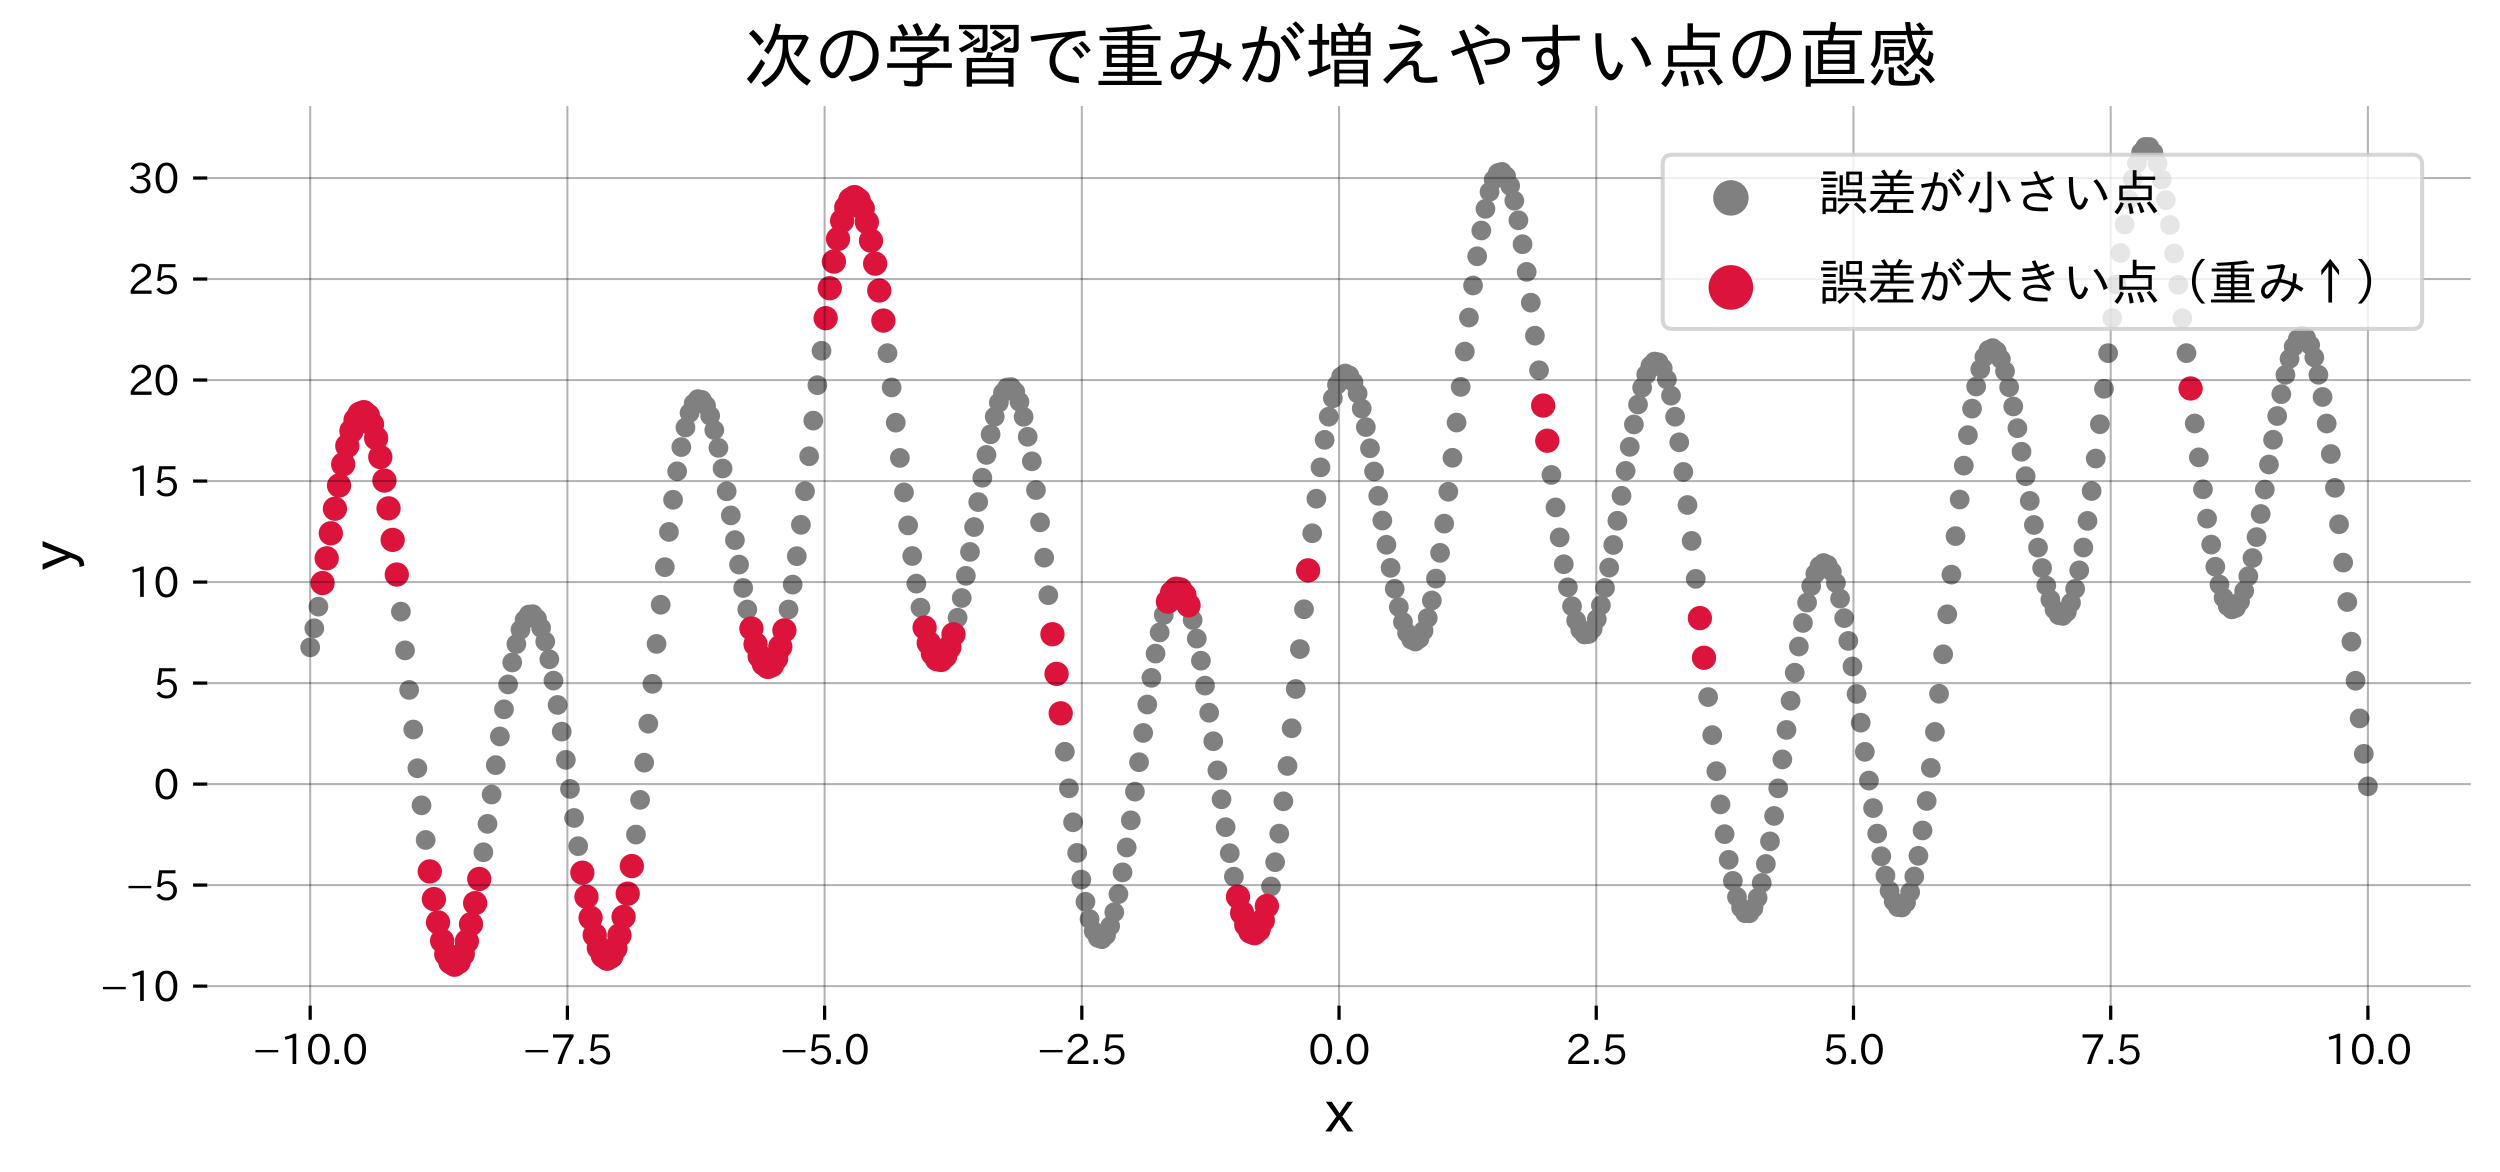 <?xml version="1.0" encoding="utf-8" standalone="no"?>
<!DOCTYPE svg PUBLIC "-//W3C//DTD SVG 1.1//EN"
  "http://www.w3.org/Graphics/SVG/1.1/DTD/svg11.dtd">
<svg xmlns:xlink="http://www.w3.org/1999/xlink" width="616.302pt" height="289.017pt" viewBox="0 0 616.302 289.017" xmlns="http://www.w3.org/2000/svg" version="1.1">
 <defs>
  <style type="text/css">*{stroke-linejoin: round; stroke-linecap: butt}</style>
 </defs>
 <g id="figure_1">
  <g id="patch_1">
   <path d="M 0 289.017 
L 616.302 289.017 
L 616.302 0 
L 0 0 
z
" style="fill: #ffffff"/>
  </g>
  <g id="axes_1">
   <g id="patch_2">
    <path d="M 51.102 247.904 
L 609.102 247.904 
L 609.102 26.144 
L 51.102 26.144 
z
" style="fill: #ffffff"/>
   </g>
   <g id="PathCollection_1">
    <defs>
     <path id="mfa47c76de3" d="M 0 1.936 
C 0.514 1.936 1.006 1.732 1.369 1.369 
C 1.732 1.006 1.936 0.514 1.936 0 
C 1.936 -0.514 1.732 -1.006 1.369 -1.369 
C 1.006 -1.732 0.514 -1.936 0 -1.936 
C -0.514 -1.936 -1.006 -1.732 -1.369 -1.369 
C -1.732 -1.006 -1.936 -0.514 -1.936 0 
C -1.936 0.514 -1.732 1.006 -1.369 1.369 
C -1.006 1.732 -0.514 1.936 0 1.936 
z
" style="stroke: #808080"/>
    </defs>
    <g clip-path="url(#p0b47f8cc16)">
     <use xlink:href="#mfa47c76de3" x="76.466" y="159.576" style="fill: #808080; stroke: #808080"/>
     <use xlink:href="#mfa47c76de3" x="77.482" y="154.883" style="fill: #808080; stroke: #808080"/>
     <use xlink:href="#mfa47c76de3" x="78.499" y="149.541" style="fill: #808080; stroke: #808080"/>
     <use xlink:href="#mfa47c76de3" x="98.831" y="150.779" style="fill: #808080; stroke: #808080"/>
     <use xlink:href="#mfa47c76de3" x="99.847" y="160.328" style="fill: #808080; stroke: #808080"/>
     <use xlink:href="#mfa47c76de3" x="100.864" y="170.085" style="fill: #808080; stroke: #808080"/>
     <use xlink:href="#mfa47c76de3" x="101.88" y="179.841" style="fill: #808080; stroke: #808080"/>
     <use xlink:href="#mfa47c76de3" x="102.897" y="189.391" style="fill: #808080; stroke: #808080"/>
     <use xlink:href="#mfa47c76de3" x="103.913" y="198.532" style="fill: #808080; stroke: #808080"/>
     <use xlink:href="#mfa47c76de3" x="104.93" y="207.07" style="fill: #808080; stroke: #808080"/>
     <use xlink:href="#mfa47c76de3" x="119.162" y="210.1" style="fill: #808080; stroke: #808080"/>
     <use xlink:href="#mfa47c76de3" x="120.179" y="203.098" style="fill: #808080; stroke: #808080"/>
     <use xlink:href="#mfa47c76de3" x="121.195" y="195.87" style="fill: #808080; stroke: #808080"/>
     <use xlink:href="#mfa47c76de3" x="122.212" y="188.62" style="fill: #808080; stroke: #808080"/>
     <use xlink:href="#mfa47c76de3" x="123.228" y="181.55" style="fill: #808080; stroke: #808080"/>
     <use xlink:href="#mfa47c76de3" x="124.245" y="174.855" style="fill: #808080; stroke: #808080"/>
     <use xlink:href="#mfa47c76de3" x="125.262" y="168.72" style="fill: #808080; stroke: #808080"/>
     <use xlink:href="#mfa47c76de3" x="126.278" y="163.312" style="fill: #808080; stroke: #808080"/>
     <use xlink:href="#mfa47c76de3" x="127.295" y="158.778" style="fill: #808080; stroke: #808080"/>
     <use xlink:href="#mfa47c76de3" x="128.311" y="155.243" style="fill: #808080; stroke: #808080"/>
     <use xlink:href="#mfa47c76de3" x="129.328" y="152.8" style="fill: #808080; stroke: #808080"/>
     <use xlink:href="#mfa47c76de3" x="130.344" y="151.516" style="fill: #808080; stroke: #808080"/>
     <use xlink:href="#mfa47c76de3" x="131.361" y="151.424" style="fill: #808080; stroke: #808080"/>
     <use xlink:href="#mfa47c76de3" x="132.378" y="152.526" style="fill: #808080; stroke: #808080"/>
     <use xlink:href="#mfa47c76de3" x="133.394" y="154.791" style="fill: #808080; stroke: #808080"/>
     <use xlink:href="#mfa47c76de3" x="134.411" y="158.156" style="fill: #808080; stroke: #808080"/>
     <use xlink:href="#mfa47c76de3" x="135.427" y="162.528" style="fill: #808080; stroke: #808080"/>
     <use xlink:href="#mfa47c76de3" x="136.444" y="167.786" style="fill: #808080; stroke: #808080"/>
     <use xlink:href="#mfa47c76de3" x="137.461" y="173.785" style="fill: #808080; stroke: #808080"/>
     <use xlink:href="#mfa47c76de3" x="138.477" y="180.359" style="fill: #808080; stroke: #808080"/>
     <use xlink:href="#mfa47c76de3" x="139.494" y="187.324" style="fill: #808080; stroke: #808080"/>
     <use xlink:href="#mfa47c76de3" x="140.51" y="194.487" style="fill: #808080; stroke: #808080"/>
     <use xlink:href="#mfa47c76de3" x="141.527" y="201.645" style="fill: #808080; stroke: #808080"/>
     <use xlink:href="#mfa47c76de3" x="142.543" y="208.595" style="fill: #808080; stroke: #808080"/>
     <use xlink:href="#mfa47c76de3" x="156.776" y="205.74" style="fill: #808080; stroke: #808080"/>
     <use xlink:href="#mfa47c76de3" x="157.792" y="197.183" style="fill: #808080; stroke: #808080"/>
     <use xlink:href="#mfa47c76de3" x="158.809" y="188.007" style="fill: #808080; stroke: #808080"/>
     <use xlink:href="#mfa47c76de3" x="159.825" y="178.404" style="fill: #808080; stroke: #808080"/>
     <use xlink:href="#mfa47c76de3" x="160.842" y="168.578" style="fill: #808080; stroke: #808080"/>
     <use xlink:href="#mfa47c76de3" x="161.858" y="158.733" style="fill: #808080; stroke: #808080"/>
     <use xlink:href="#mfa47c76de3" x="162.875" y="149.078" style="fill: #808080; stroke: #808080"/>
     <use xlink:href="#mfa47c76de3" x="163.892" y="139.814" style="fill: #808080; stroke: #808080"/>
     <use xlink:href="#mfa47c76de3" x="164.908" y="131.13" style="fill: #808080; stroke: #808080"/>
     <use xlink:href="#mfa47c76de3" x="165.925" y="123.203" style="fill: #808080; stroke: #808080"/>
     <use xlink:href="#mfa47c76de3" x="166.941" y="116.188" style="fill: #808080; stroke: #808080"/>
     <use xlink:href="#mfa47c76de3" x="167.958" y="110.215" style="fill: #808080; stroke: #808080"/>
     <use xlink:href="#mfa47c76de3" x="168.974" y="105.391" style="fill: #808080; stroke: #808080"/>
     <use xlink:href="#mfa47c76de3" x="169.991" y="101.789" style="fill: #808080; stroke: #808080"/>
     <use xlink:href="#mfa47c76de3" x="171.008" y="99.453" style="fill: #808080; stroke: #808080"/>
     <use xlink:href="#mfa47c76de3" x="172.024" y="98.395" style="fill: #808080; stroke: #808080"/>
     <use xlink:href="#mfa47c76de3" x="173.041" y="98.591" style="fill: #808080; stroke: #808080"/>
     <use xlink:href="#mfa47c76de3" x="174.057" y="99.989" style="fill: #808080; stroke: #808080"/>
     <use xlink:href="#mfa47c76de3" x="175.074" y="102.504" style="fill: #808080; stroke: #808080"/>
     <use xlink:href="#mfa47c76de3" x="176.091" y="106.022" style="fill: #808080; stroke: #808080"/>
     <use xlink:href="#mfa47c76de3" x="177.107" y="110.406" style="fill: #808080; stroke: #808080"/>
     <use xlink:href="#mfa47c76de3" x="178.124" y="115.495" style="fill: #808080; stroke: #808080"/>
     <use xlink:href="#mfa47c76de3" x="179.14" y="121.111" style="fill: #808080; stroke: #808080"/>
     <use xlink:href="#mfa47c76de3" x="180.157" y="127.064" style="fill: #808080; stroke: #808080"/>
     <use xlink:href="#mfa47c76de3" x="181.173" y="133.155" style="fill: #808080; stroke: #808080"/>
     <use xlink:href="#mfa47c76de3" x="182.19" y="139.182" style="fill: #808080; stroke: #808080"/>
     <use xlink:href="#mfa47c76de3" x="183.207" y="144.946" style="fill: #808080; stroke: #808080"/>
     <use xlink:href="#mfa47c76de3" x="184.223" y="150.256" style="fill: #808080; stroke: #808080"/>
     <use xlink:href="#mfa47c76de3" x="194.389" y="150.256" style="fill: #808080; stroke: #808080"/>
     <use xlink:href="#mfa47c76de3" x="195.406" y="144.115" style="fill: #808080; stroke: #808080"/>
     <use xlink:href="#mfa47c76de3" x="196.422" y="137.105" style="fill: #808080; stroke: #808080"/>
     <use xlink:href="#mfa47c76de3" x="197.439" y="129.378" style="fill: #808080; stroke: #808080"/>
     <use xlink:href="#mfa47c76de3" x="198.455" y="121.106" style="fill: #808080; stroke: #808080"/>
     <use xlink:href="#mfa47c76de3" x="199.472" y="112.478" style="fill: #808080; stroke: #808080"/>
     <use xlink:href="#mfa47c76de3" x="200.488" y="103.692" style="fill: #808080; stroke: #808080"/>
     <use xlink:href="#mfa47c76de3" x="201.505" y="94.954" style="fill: #808080; stroke: #808080"/>
     <use xlink:href="#mfa47c76de3" x="202.522" y="86.469" style="fill: #808080; stroke: #808080"/>
     <use xlink:href="#mfa47c76de3" x="218.787" y="87.058" style="fill: #808080; stroke: #808080"/>
     <use xlink:href="#mfa47c76de3" x="219.803" y="95.514" style="fill: #808080; stroke: #808080"/>
     <use xlink:href="#mfa47c76de3" x="220.82" y="104.192" style="fill: #808080; stroke: #808080"/>
     <use xlink:href="#mfa47c76de3" x="221.837" y="112.887" style="fill: #808080; stroke: #808080"/>
     <use xlink:href="#mfa47c76de3" x="222.853" y="121.395" style="fill: #808080; stroke: #808080"/>
     <use xlink:href="#mfa47c76de3" x="223.87" y="129.518" style="fill: #808080; stroke: #808080"/>
     <use xlink:href="#mfa47c76de3" x="224.886" y="137.07" style="fill: #808080; stroke: #808080"/>
     <use xlink:href="#mfa47c76de3" x="225.903" y="143.88" style="fill: #808080; stroke: #808080"/>
     <use xlink:href="#mfa47c76de3" x="226.919" y="149.8" style="fill: #808080; stroke: #808080"/>
     <use xlink:href="#mfa47c76de3" x="236.069" y="152.284" style="fill: #808080; stroke: #808080"/>
     <use xlink:href="#mfa47c76de3" x="237.085" y="147.423" style="fill: #808080; stroke: #808080"/>
     <use xlink:href="#mfa47c76de3" x="238.102" y="141.955" style="fill: #808080; stroke: #808080"/>
     <use xlink:href="#mfa47c76de3" x="239.118" y="136.059" style="fill: #808080; stroke: #808080"/>
     <use xlink:href="#mfa47c76de3" x="240.135" y="129.93" style="fill: #808080; stroke: #808080"/>
     <use xlink:href="#mfa47c76de3" x="241.152" y="123.767" style="fill: #808080; stroke: #808080"/>
     <use xlink:href="#mfa47c76de3" x="242.168" y="117.772" style="fill: #808080; stroke: #808080"/>
     <use xlink:href="#mfa47c76de3" x="243.185" y="112.142" style="fill: #808080; stroke: #808080"/>
     <use xlink:href="#mfa47c76de3" x="244.201" y="107.067" style="fill: #808080; stroke: #808080"/>
     <use xlink:href="#mfa47c76de3" x="245.218" y="102.722" style="fill: #808080; stroke: #808080"/>
     <use xlink:href="#mfa47c76de3" x="246.234" y="99.264" style="fill: #808080; stroke: #808080"/>
     <use xlink:href="#mfa47c76de3" x="247.251" y="96.829" style="fill: #808080; stroke: #808080"/>
     <use xlink:href="#mfa47c76de3" x="248.268" y="95.525" style="fill: #808080; stroke: #808080"/>
     <use xlink:href="#mfa47c76de3" x="249.284" y="95.432" style="fill: #808080; stroke: #808080"/>
     <use xlink:href="#mfa47c76de3" x="250.301" y="96.599" style="fill: #808080; stroke: #808080"/>
     <use xlink:href="#mfa47c76de3" x="251.317" y="99.044" style="fill: #808080; stroke: #808080"/>
     <use xlink:href="#mfa47c76de3" x="252.334" y="102.751" style="fill: #808080; stroke: #808080"/>
     <use xlink:href="#mfa47c76de3" x="253.351" y="107.671" style="fill: #808080; stroke: #808080"/>
     <use xlink:href="#mfa47c76de3" x="254.367" y="113.725" style="fill: #808080; stroke: #808080"/>
     <use xlink:href="#mfa47c76de3" x="255.384" y="120.805" style="fill: #808080; stroke: #808080"/>
     <use xlink:href="#mfa47c76de3" x="256.4" y="128.775" style="fill: #808080; stroke: #808080"/>
     <use xlink:href="#mfa47c76de3" x="257.417" y="137.476" style="fill: #808080; stroke: #808080"/>
     <use xlink:href="#mfa47c76de3" x="258.433" y="146.731" style="fill: #808080; stroke: #808080"/>
     <use xlink:href="#mfa47c76de3" x="262.5" y="185.32" style="fill: #808080; stroke: #808080"/>
     <use xlink:href="#mfa47c76de3" x="263.516" y="194.337" style="fill: #808080; stroke: #808080"/>
     <use xlink:href="#mfa47c76de3" x="264.533" y="202.707" style="fill: #808080; stroke: #808080"/>
     <use xlink:href="#mfa47c76de3" x="265.549" y="210.257" style="fill: #808080; stroke: #808080"/>
     <use xlink:href="#mfa47c76de3" x="266.566" y="216.832" style="fill: #808080; stroke: #808080"/>
     <use xlink:href="#mfa47c76de3" x="267.583" y="222.302" style="fill: #808080; stroke: #808080"/>
     <use xlink:href="#mfa47c76de3" x="268.599" y="226.564" style="fill: #808080; stroke: #808080"/>
     <use xlink:href="#mfa47c76de3" x="269.616" y="229.544" style="fill: #808080; stroke: #808080"/>
     <use xlink:href="#mfa47c76de3" x="270.632" y="231.199" style="fill: #808080; stroke: #808080"/>
     <use xlink:href="#mfa47c76de3" x="271.649" y="231.522" style="fill: #808080; stroke: #808080"/>
     <use xlink:href="#mfa47c76de3" x="272.665" y="230.535" style="fill: #808080; stroke: #808080"/>
     <use xlink:href="#mfa47c76de3" x="273.682" y="228.294" style="fill: #808080; stroke: #808080"/>
     <use xlink:href="#mfa47c76de3" x="274.699" y="224.885" style="fill: #808080; stroke: #808080"/>
     <use xlink:href="#mfa47c76de3" x="275.715" y="220.424" style="fill: #808080; stroke: #808080"/>
     <use xlink:href="#mfa47c76de3" x="276.732" y="215.05" style="fill: #808080; stroke: #808080"/>
     <use xlink:href="#mfa47c76de3" x="277.748" y="208.925" style="fill: #808080; stroke: #808080"/>
     <use xlink:href="#mfa47c76de3" x="278.765" y="202.23" style="fill: #808080; stroke: #808080"/>
     <use xlink:href="#mfa47c76de3" x="279.782" y="195.157" style="fill: #808080; stroke: #808080"/>
     <use xlink:href="#mfa47c76de3" x="280.798" y="187.905" style="fill: #808080; stroke: #808080"/>
     <use xlink:href="#mfa47c76de3" x="281.815" y="180.68" style="fill: #808080; stroke: #808080"/>
     <use xlink:href="#mfa47c76de3" x="282.831" y="173.68" style="fill: #808080; stroke: #808080"/>
     <use xlink:href="#mfa47c76de3" x="283.848" y="167.101" style="fill: #808080; stroke: #808080"/>
     <use xlink:href="#mfa47c76de3" x="284.864" y="161.122" style="fill: #808080; stroke: #808080"/>
     <use xlink:href="#mfa47c76de3" x="285.881" y="155.907" style="fill: #808080; stroke: #808080"/>
     <use xlink:href="#mfa47c76de3" x="286.898" y="151.597" style="fill: #808080; stroke: #808080"/>
     <use xlink:href="#mfa47c76de3" x="294.014" y="152.837" style="fill: #808080; stroke: #808080"/>
     <use xlink:href="#mfa47c76de3" x="295.03" y="157.428" style="fill: #808080; stroke: #808080"/>
     <use xlink:href="#mfa47c76de3" x="296.047" y="162.874" style="fill: #808080; stroke: #808080"/>
     <use xlink:href="#mfa47c76de3" x="297.063" y="169.024" style="fill: #808080; stroke: #808080"/>
     <use xlink:href="#mfa47c76de3" x="298.08" y="175.706" style="fill: #808080; stroke: #808080"/>
     <use xlink:href="#mfa47c76de3" x="299.097" y="182.735" style="fill: #808080; stroke: #808080"/>
     <use xlink:href="#mfa47c76de3" x="300.113" y="189.915" style="fill: #808080; stroke: #808080"/>
     <use xlink:href="#mfa47c76de3" x="301.13" y="197.042" style="fill: #808080; stroke: #808080"/>
     <use xlink:href="#mfa47c76de3" x="302.146" y="203.915" style="fill: #808080; stroke: #808080"/>
     <use xlink:href="#mfa47c76de3" x="303.163" y="210.334" style="fill: #808080; stroke: #808080"/>
     <use xlink:href="#mfa47c76de3" x="304.179" y="216.111" style="fill: #808080; stroke: #808080"/>
     <use xlink:href="#mfa47c76de3" x="313.329" y="218.535" style="fill: #808080; stroke: #808080"/>
     <use xlink:href="#mfa47c76de3" x="314.345" y="212.548" style="fill: #808080; stroke: #808080"/>
     <use xlink:href="#mfa47c76de3" x="315.362" y="205.503" style="fill: #808080; stroke: #808080"/>
     <use xlink:href="#mfa47c76de3" x="316.378" y="197.54" style="fill: #808080; stroke: #808080"/>
     <use xlink:href="#mfa47c76de3" x="317.395" y="188.821" style="fill: #808080; stroke: #808080"/>
     <use xlink:href="#mfa47c76de3" x="318.412" y="179.527" style="fill: #808080; stroke: #808080"/>
     <use xlink:href="#mfa47c76de3" x="319.428" y="169.854" style="fill: #808080; stroke: #808080"/>
     <use xlink:href="#mfa47c76de3" x="320.445" y="160.004" style="fill: #808080; stroke: #808080"/>
     <use xlink:href="#mfa47c76de3" x="321.461" y="150.186" style="fill: #808080; stroke: #808080"/>
     <use xlink:href="#mfa47c76de3" x="323.494" y="131.46" style="fill: #808080; stroke: #808080"/>
     <use xlink:href="#mfa47c76de3" x="324.511" y="122.939" style="fill: #808080; stroke: #808080"/>
     <use xlink:href="#mfa47c76de3" x="325.528" y="115.212" style="fill: #808080; stroke: #808080"/>
     <use xlink:href="#mfa47c76de3" x="326.544" y="108.431" style="fill: #808080; stroke: #808080"/>
     <use xlink:href="#mfa47c76de3" x="327.561" y="102.719" style="fill: #808080; stroke: #808080"/>
     <use xlink:href="#mfa47c76de3" x="328.577" y="98.176" style="fill: #808080; stroke: #808080"/>
     <use xlink:href="#mfa47c76de3" x="329.594" y="94.868" style="fill: #808080; stroke: #808080"/>
     <use xlink:href="#mfa47c76de3" x="330.61" y="92.832" style="fill: #808080; stroke: #808080"/>
     <use xlink:href="#mfa47c76de3" x="331.627" y="92.071" style="fill: #808080; stroke: #808080"/>
     <use xlink:href="#mfa47c76de3" x="332.644" y="92.556" style="fill: #808080; stroke: #808080"/>
     <use xlink:href="#mfa47c76de3" x="333.66" y="94.224" style="fill: #808080; stroke: #808080"/>
     <use xlink:href="#mfa47c76de3" x="334.677" y="96.985" style="fill: #808080; stroke: #808080"/>
     <use xlink:href="#mfa47c76de3" x="335.693" y="100.72" style="fill: #808080; stroke: #808080"/>
     <use xlink:href="#mfa47c76de3" x="336.71" y="105.284" style="fill: #808080; stroke: #808080"/>
     <use xlink:href="#mfa47c76de3" x="337.727" y="110.513" style="fill: #808080; stroke: #808080"/>
     <use xlink:href="#mfa47c76de3" x="338.743" y="116.226" style="fill: #808080; stroke: #808080"/>
     <use xlink:href="#mfa47c76de3" x="339.76" y="122.229" style="fill: #808080; stroke: #808080"/>
     <use xlink:href="#mfa47c76de3" x="340.776" y="128.323" style="fill: #808080; stroke: #808080"/>
     <use xlink:href="#mfa47c76de3" x="341.793" y="134.306" style="fill: #808080; stroke: #808080"/>
     <use xlink:href="#mfa47c76de3" x="342.809" y="139.981" style="fill: #808080; stroke: #808080"/>
     <use xlink:href="#mfa47c76de3" x="343.826" y="145.158" style="fill: #808080; stroke: #808080"/>
     <use xlink:href="#mfa47c76de3" x="344.843" y="149.661" style="fill: #808080; stroke: #808080"/>
     <use xlink:href="#mfa47c76de3" x="345.859" y="153.334" style="fill: #808080; stroke: #808080"/>
     <use xlink:href="#mfa47c76de3" x="346.876" y="156.043" style="fill: #808080; stroke: #808080"/>
     <use xlink:href="#mfa47c76de3" x="347.892" y="157.676" style="fill: #808080; stroke: #808080"/>
     <use xlink:href="#mfa47c76de3" x="348.909" y="158.156" style="fill: #808080; stroke: #808080"/>
     <use xlink:href="#mfa47c76de3" x="349.925" y="157.432" style="fill: #808080; stroke: #808080"/>
     <use xlink:href="#mfa47c76de3" x="350.942" y="155.487" style="fill: #808080; stroke: #808080"/>
     <use xlink:href="#mfa47c76de3" x="351.959" y="152.337" style="fill: #808080; stroke: #808080"/>
     <use xlink:href="#mfa47c76de3" x="352.975" y="148.029" style="fill: #808080; stroke: #808080"/>
     <use xlink:href="#mfa47c76de3" x="353.992" y="142.643" style="fill: #808080; stroke: #808080"/>
     <use xlink:href="#mfa47c76de3" x="355.008" y="136.286" style="fill: #808080; stroke: #808080"/>
     <use xlink:href="#mfa47c76de3" x="356.025" y="129.093" style="fill: #808080; stroke: #808080"/>
     <use xlink:href="#mfa47c76de3" x="357.042" y="121.222" style="fill: #808080; stroke: #808080"/>
     <use xlink:href="#mfa47c76de3" x="358.058" y="112.849" style="fill: #808080; stroke: #808080"/>
     <use xlink:href="#mfa47c76de3" x="359.075" y="104.166" style="fill: #808080; stroke: #808080"/>
     <use xlink:href="#mfa47c76de3" x="360.091" y="95.373" style="fill: #808080; stroke: #808080"/>
     <use xlink:href="#mfa47c76de3" x="361.108" y="86.676" style="fill: #808080; stroke: #808080"/>
     <use xlink:href="#mfa47c76de3" x="362.124" y="78.279" style="fill: #808080; stroke: #808080"/>
     <use xlink:href="#mfa47c76de3" x="363.141" y="70.382" style="fill: #808080; stroke: #808080"/>
     <use xlink:href="#mfa47c76de3" x="364.158" y="63.173" style="fill: #808080; stroke: #808080"/>
     <use xlink:href="#mfa47c76de3" x="365.174" y="56.822" style="fill: #808080; stroke: #808080"/>
     <use xlink:href="#mfa47c76de3" x="366.191" y="51.483" style="fill: #808080; stroke: #808080"/>
     <use xlink:href="#mfa47c76de3" x="367.207" y="47.284" style="fill: #808080; stroke: #808080"/>
     <use xlink:href="#mfa47c76de3" x="368.224" y="44.324" style="fill: #808080; stroke: #808080"/>
     <use xlink:href="#mfa47c76de3" x="369.24" y="42.675" style="fill: #808080; stroke: #808080"/>
     <use xlink:href="#mfa47c76de3" x="370.257" y="42.375" style="fill: #808080; stroke: #808080"/>
     <use xlink:href="#mfa47c76de3" x="371.274" y="43.431" style="fill: #808080; stroke: #808080"/>
     <use xlink:href="#mfa47c76de3" x="372.29" y="45.816" style="fill: #808080; stroke: #808080"/>
     <use xlink:href="#mfa47c76de3" x="373.307" y="49.471" style="fill: #808080; stroke: #808080"/>
     <use xlink:href="#mfa47c76de3" x="374.323" y="54.308" style="fill: #808080; stroke: #808080"/>
     <use xlink:href="#mfa47c76de3" x="375.34" y="60.208" style="fill: #808080; stroke: #808080"/>
     <use xlink:href="#mfa47c76de3" x="376.357" y="67.028" style="fill: #808080; stroke: #808080"/>
     <use xlink:href="#mfa47c76de3" x="377.373" y="74.604" style="fill: #808080; stroke: #808080"/>
     <use xlink:href="#mfa47c76de3" x="378.39" y="82.752" style="fill: #808080; stroke: #808080"/>
     <use xlink:href="#mfa47c76de3" x="379.406" y="91.278" style="fill: #808080; stroke: #808080"/>
     <use xlink:href="#mfa47c76de3" x="382.456" y="117.083" style="fill: #808080; stroke: #808080"/>
     <use xlink:href="#mfa47c76de3" x="383.473" y="125.088" style="fill: #808080; stroke: #808080"/>
     <use xlink:href="#mfa47c76de3" x="384.489" y="132.481" style="fill: #808080; stroke: #808080"/>
     <use xlink:href="#mfa47c76de3" x="385.506" y="139.095" style="fill: #808080; stroke: #808080"/>
     <use xlink:href="#mfa47c76de3" x="386.522" y="144.787" style="fill: #808080; stroke: #808080"/>
     <use xlink:href="#mfa47c76de3" x="387.539" y="149.439" style="fill: #808080; stroke: #808080"/>
     <use xlink:href="#mfa47c76de3" x="388.555" y="152.96" style="fill: #808080; stroke: #808080"/>
     <use xlink:href="#mfa47c76de3" x="389.572" y="155.29" style="fill: #808080; stroke: #808080"/>
     <use xlink:href="#mfa47c76de3" x="390.589" y="156.401" style="fill: #808080; stroke: #808080"/>
     <use xlink:href="#mfa47c76de3" x="391.605" y="156.298" style="fill: #808080; stroke: #808080"/>
     <use xlink:href="#mfa47c76de3" x="392.622" y="155.019" style="fill: #808080; stroke: #808080"/>
     <use xlink:href="#mfa47c76de3" x="393.638" y="152.63" style="fill: #808080; stroke: #808080"/>
     <use xlink:href="#mfa47c76de3" x="394.655" y="149.232" style="fill: #808080; stroke: #808080"/>
     <use xlink:href="#mfa47c76de3" x="395.672" y="144.949" style="fill: #808080; stroke: #808080"/>
     <use xlink:href="#mfa47c76de3" x="396.688" y="139.93" style="fill: #808080; stroke: #808080"/>
     <use xlink:href="#mfa47c76de3" x="397.705" y="134.345" style="fill: #808080; stroke: #808080"/>
     <use xlink:href="#mfa47c76de3" x="398.721" y="128.377" style="fill: #808080; stroke: #808080"/>
     <use xlink:href="#mfa47c76de3" x="399.738" y="122.222" style="fill: #808080; stroke: #808080"/>
     <use xlink:href="#mfa47c76de3" x="400.754" y="116.08" style="fill: #808080; stroke: #808080"/>
     <use xlink:href="#mfa47c76de3" x="401.771" y="110.153" style="fill: #808080; stroke: #808080"/>
     <use xlink:href="#mfa47c76de3" x="402.788" y="104.637" style="fill: #808080; stroke: #808080"/>
     <use xlink:href="#mfa47c76de3" x="403.804" y="99.718" style="fill: #808080; stroke: #808080"/>
     <use xlink:href="#mfa47c76de3" x="404.821" y="95.567" style="fill: #808080; stroke: #808080"/>
     <use xlink:href="#mfa47c76de3" x="405.837" y="92.338" style="fill: #808080; stroke: #808080"/>
     <use xlink:href="#mfa47c76de3" x="406.854" y="90.16" style="fill: #808080; stroke: #808080"/>
     <use xlink:href="#mfa47c76de3" x="407.87" y="89.133" style="fill: #808080; stroke: #808080"/>
     <use xlink:href="#mfa47c76de3" x="408.887" y="89.333" style="fill: #808080; stroke: #808080"/>
     <use xlink:href="#mfa47c76de3" x="409.904" y="90.799" style="fill: #808080; stroke: #808080"/>
     <use xlink:href="#mfa47c76de3" x="410.92" y="93.543" style="fill: #808080; stroke: #808080"/>
     <use xlink:href="#mfa47c76de3" x="411.937" y="97.54" style="fill: #808080; stroke: #808080"/>
     <use xlink:href="#mfa47c76de3" x="412.953" y="102.734" style="fill: #808080; stroke: #808080"/>
     <use xlink:href="#mfa47c76de3" x="413.97" y="109.04" style="fill: #808080; stroke: #808080"/>
     <use xlink:href="#mfa47c76de3" x="414.987" y="116.341" style="fill: #808080; stroke: #808080"/>
     <use xlink:href="#mfa47c76de3" x="416.003" y="124.498" style="fill: #808080; stroke: #808080"/>
     <use xlink:href="#mfa47c76de3" x="417.02" y="133.345" style="fill: #808080; stroke: #808080"/>
     <use xlink:href="#mfa47c76de3" x="418.036" y="142.703" style="fill: #808080; stroke: #808080"/>
     <use xlink:href="#mfa47c76de3" x="421.086" y="171.842" style="fill: #808080; stroke: #808080"/>
     <use xlink:href="#mfa47c76de3" x="422.103" y="181.225" style="fill: #808080; stroke: #808080"/>
     <use xlink:href="#mfa47c76de3" x="423.119" y="190.106" style="fill: #808080; stroke: #808080"/>
     <use xlink:href="#mfa47c76de3" x="424.136" y="198.299" style="fill: #808080; stroke: #808080"/>
     <use xlink:href="#mfa47c76de3" x="425.152" y="205.633" style="fill: #808080; stroke: #808080"/>
     <use xlink:href="#mfa47c76de3" x="426.169" y="211.96" style="fill: #808080; stroke: #808080"/>
     <use xlink:href="#mfa47c76de3" x="427.185" y="217.155" style="fill: #808080; stroke: #808080"/>
     <use xlink:href="#mfa47c76de3" x="428.202" y="221.122" style="fill: #808080; stroke: #808080"/>
     <use xlink:href="#mfa47c76de3" x="429.219" y="223.793" style="fill: #808080; stroke: #808080"/>
     <use xlink:href="#mfa47c76de3" x="430.235" y="225.136" style="fill: #808080; stroke: #808080"/>
     <use xlink:href="#mfa47c76de3" x="431.252" y="225.148" style="fill: #808080; stroke: #808080"/>
     <use xlink:href="#mfa47c76de3" x="432.268" y="223.861" style="fill: #808080; stroke: #808080"/>
     <use xlink:href="#mfa47c76de3" x="433.285" y="221.337" style="fill: #808080; stroke: #808080"/>
     <use xlink:href="#mfa47c76de3" x="434.301" y="217.67" style="fill: #808080; stroke: #808080"/>
     <use xlink:href="#mfa47c76de3" x="435.318" y="212.981" style="fill: #808080; stroke: #808080"/>
     <use xlink:href="#mfa47c76de3" x="436.335" y="207.416" style="fill: #808080; stroke: #808080"/>
     <use xlink:href="#mfa47c76de3" x="437.351" y="201.141" style="fill: #808080; stroke: #808080"/>
     <use xlink:href="#mfa47c76de3" x="438.368" y="194.339" style="fill: #808080; stroke: #808080"/>
     <use xlink:href="#mfa47c76de3" x="439.384" y="187.206" style="fill: #808080; stroke: #808080"/>
     <use xlink:href="#mfa47c76de3" x="440.401" y="179.942" style="fill: #808080; stroke: #808080"/>
     <use xlink:href="#mfa47c76de3" x="441.418" y="172.752" style="fill: #808080; stroke: #808080"/>
     <use xlink:href="#mfa47c76de3" x="442.434" y="165.834" style="fill: #808080; stroke: #808080"/>
     <use xlink:href="#mfa47c76de3" x="443.451" y="159.38" style="fill: #808080; stroke: #808080"/>
     <use xlink:href="#mfa47c76de3" x="444.467" y="153.566" style="fill: #808080; stroke: #808080"/>
     <use xlink:href="#mfa47c76de3" x="445.484" y="148.551" style="fill: #808080; stroke: #808080"/>
     <use xlink:href="#mfa47c76de3" x="446.5" y="144.472" style="fill: #808080; stroke: #808080"/>
     <use xlink:href="#mfa47c76de3" x="447.517" y="141.439" style="fill: #808080; stroke: #808080"/>
     <use xlink:href="#mfa47c76de3" x="448.534" y="139.533" style="fill: #808080; stroke: #808080"/>
     <use xlink:href="#mfa47c76de3" x="449.55" y="138.806" style="fill: #808080; stroke: #808080"/>
     <use xlink:href="#mfa47c76de3" x="450.567" y="139.276" style="fill: #808080; stroke: #808080"/>
     <use xlink:href="#mfa47c76de3" x="451.583" y="140.93" style="fill: #808080; stroke: #808080"/>
     <use xlink:href="#mfa47c76de3" x="452.6" y="143.721" style="fill: #808080; stroke: #808080"/>
     <use xlink:href="#mfa47c76de3" x="453.616" y="147.571" style="fill: #808080; stroke: #808080"/>
     <use xlink:href="#mfa47c76de3" x="454.633" y="152.376" style="fill: #808080; stroke: #808080"/>
     <use xlink:href="#mfa47c76de3" x="455.65" y="158.001" style="fill: #808080; stroke: #808080"/>
     <use xlink:href="#mfa47c76de3" x="456.666" y="164.291" style="fill: #808080; stroke: #808080"/>
     <use xlink:href="#mfa47c76de3" x="457.683" y="171.072" style="fill: #808080; stroke: #808080"/>
     <use xlink:href="#mfa47c76de3" x="458.699" y="178.155" style="fill: #808080; stroke: #808080"/>
     <use xlink:href="#mfa47c76de3" x="459.716" y="185.34" style="fill: #808080; stroke: #808080"/>
     <use xlink:href="#mfa47c76de3" x="460.733" y="192.426" style="fill: #808080; stroke: #808080"/>
     <use xlink:href="#mfa47c76de3" x="461.749" y="199.209" style="fill: #808080; stroke: #808080"/>
     <use xlink:href="#mfa47c76de3" x="462.766" y="205.494" style="fill: #808080; stroke: #808080"/>
     <use xlink:href="#mfa47c76de3" x="463.782" y="211.096" style="fill: #808080; stroke: #808080"/>
     <use xlink:href="#mfa47c76de3" x="464.799" y="215.844" style="fill: #808080; stroke: #808080"/>
     <use xlink:href="#mfa47c76de3" x="465.815" y="219.591" style="fill: #808080; stroke: #808080"/>
     <use xlink:href="#mfa47c76de3" x="466.832" y="222.211" style="fill: #808080; stroke: #808080"/>
     <use xlink:href="#mfa47c76de3" x="467.849" y="223.607" style="fill: #808080; stroke: #808080"/>
     <use xlink:href="#mfa47c76de3" x="468.865" y="223.71" style="fill: #808080; stroke: #808080"/>
     <use xlink:href="#mfa47c76de3" x="469.882" y="222.486" style="fill: #808080; stroke: #808080"/>
     <use xlink:href="#mfa47c76de3" x="470.898" y="219.93" style="fill: #808080; stroke: #808080"/>
     <use xlink:href="#mfa47c76de3" x="471.915" y="216.072" style="fill: #808080; stroke: #808080"/>
     <use xlink:href="#mfa47c76de3" x="472.931" y="210.974" style="fill: #808080; stroke: #808080"/>
     <use xlink:href="#mfa47c76de3" x="473.948" y="204.727" style="fill: #808080; stroke: #808080"/>
     <use xlink:href="#mfa47c76de3" x="474.965" y="197.454" style="fill: #808080; stroke: #808080"/>
     <use xlink:href="#mfa47c76de3" x="475.981" y="189.298" style="fill: #808080; stroke: #808080"/>
     <use xlink:href="#mfa47c76de3" x="476.998" y="180.427" style="fill: #808080; stroke: #808080"/>
     <use xlink:href="#mfa47c76de3" x="478.014" y="171.027" style="fill: #808080; stroke: #808080"/>
     <use xlink:href="#mfa47c76de3" x="479.031" y="161.294" style="fill: #808080; stroke: #808080"/>
     <use xlink:href="#mfa47c76de3" x="480.048" y="151.433" style="fill: #808080; stroke: #808080"/>
     <use xlink:href="#mfa47c76de3" x="481.064" y="141.652" style="fill: #808080; stroke: #808080"/>
     <use xlink:href="#mfa47c76de3" x="482.081" y="132.155" style="fill: #808080; stroke: #808080"/>
     <use xlink:href="#mfa47c76de3" x="483.097" y="123.14" style="fill: #808080; stroke: #808080"/>
     <use xlink:href="#mfa47c76de3" x="484.114" y="114.791" style="fill: #808080; stroke: #808080"/>
     <use xlink:href="#mfa47c76de3" x="485.13" y="107.274" style="fill: #808080; stroke: #808080"/>
     <use xlink:href="#mfa47c76de3" x="486.147" y="100.732" style="fill: #808080; stroke: #808080"/>
     <use xlink:href="#mfa47c76de3" x="487.164" y="95.287" style="fill: #808080; stroke: #808080"/>
     <use xlink:href="#mfa47c76de3" x="488.18" y="91.029" style="fill: #808080; stroke: #808080"/>
     <use xlink:href="#mfa47c76de3" x="489.197" y="88.017" style="fill: #808080; stroke: #808080"/>
     <use xlink:href="#mfa47c76de3" x="490.213" y="86.281" style="fill: #808080; stroke: #808080"/>
     <use xlink:href="#mfa47c76de3" x="491.23" y="85.816" style="fill: #808080; stroke: #808080"/>
     <use xlink:href="#mfa47c76de3" x="492.246" y="86.585" style="fill: #808080; stroke: #808080"/>
     <use xlink:href="#mfa47c76de3" x="493.263" y="88.519" style="fill: #808080; stroke: #808080"/>
     <use xlink:href="#mfa47c76de3" x="494.28" y="91.52" style="fill: #808080; stroke: #808080"/>
     <use xlink:href="#mfa47c76de3" x="495.296" y="95.463" style="fill: #808080; stroke: #808080"/>
     <use xlink:href="#mfa47c76de3" x="496.313" y="100.198" style="fill: #808080; stroke: #808080"/>
     <use xlink:href="#mfa47c76de3" x="497.329" y="105.558" style="fill: #808080; stroke: #808080"/>
     <use xlink:href="#mfa47c76de3" x="498.346" y="111.356" style="fill: #808080; stroke: #808080"/>
     <use xlink:href="#mfa47c76de3" x="499.363" y="117.399" style="fill: #808080; stroke: #808080"/>
     <use xlink:href="#mfa47c76de3" x="500.379" y="123.485" style="fill: #808080; stroke: #808080"/>
     <use xlink:href="#mfa47c76de3" x="501.396" y="129.414" style="fill: #808080; stroke: #808080"/>
     <use xlink:href="#mfa47c76de3" x="502.412" y="134.988" style="fill: #808080; stroke: #808080"/>
     <use xlink:href="#mfa47c76de3" x="503.429" y="140.022" style="fill: #808080; stroke: #808080"/>
     <use xlink:href="#mfa47c76de3" x="504.445" y="144.344" style="fill: #808080; stroke: #808080"/>
     <use xlink:href="#mfa47c76de3" x="505.462" y="147.802" style="fill: #808080; stroke: #808080"/>
     <use xlink:href="#mfa47c76de3" x="506.479" y="150.267" style="fill: #808080; stroke: #808080"/>
     <use xlink:href="#mfa47c76de3" x="507.495" y="151.636" style="fill: #808080; stroke: #808080"/>
     <use xlink:href="#mfa47c76de3" x="508.512" y="151.837" style="fill: #808080; stroke: #808080"/>
     <use xlink:href="#mfa47c76de3" x="509.528" y="150.827" style="fill: #808080; stroke: #808080"/>
     <use xlink:href="#mfa47c76de3" x="510.545" y="148.597" style="fill: #808080; stroke: #808080"/>
     <use xlink:href="#mfa47c76de3" x="511.561" y="145.17" style="fill: #808080; stroke: #808080"/>
     <use xlink:href="#mfa47c76de3" x="512.578" y="140.601" style="fill: #808080; stroke: #808080"/>
     <use xlink:href="#mfa47c76de3" x="513.595" y="134.976" style="fill: #808080; stroke: #808080"/>
     <use xlink:href="#mfa47c76de3" x="514.611" y="128.41" style="fill: #808080; stroke: #808080"/>
     <use xlink:href="#mfa47c76de3" x="515.628" y="121.043" style="fill: #808080; stroke: #808080"/>
     <use xlink:href="#mfa47c76de3" x="516.644" y="113.038" style="fill: #808080; stroke: #808080"/>
     <use xlink:href="#mfa47c76de3" x="517.661" y="104.574" style="fill: #808080; stroke: #808080"/>
     <use xlink:href="#mfa47c76de3" x="518.678" y="95.847" style="fill: #808080; stroke: #808080"/>
     <use xlink:href="#mfa47c76de3" x="519.694" y="87.058" style="fill: #808080; stroke: #808080"/>
     <use xlink:href="#mfa47c76de3" x="520.711" y="78.414" style="fill: #808080; stroke: #808080"/>
     <use xlink:href="#mfa47c76de3" x="521.727" y="70.117" style="fill: #808080; stroke: #808080"/>
     <use xlink:href="#mfa47c76de3" x="522.744" y="62.365" style="fill: #808080; stroke: #808080"/>
     <use xlink:href="#mfa47c76de3" x="523.76" y="55.342" style="fill: #808080; stroke: #808080"/>
     <use xlink:href="#mfa47c76de3" x="524.777" y="49.216" style="fill: #808080; stroke: #808080"/>
     <use xlink:href="#mfa47c76de3" x="525.794" y="44.134" style="fill: #808080; stroke: #808080"/>
     <use xlink:href="#mfa47c76de3" x="526.81" y="40.217" style="fill: #808080; stroke: #808080"/>
     <use xlink:href="#mfa47c76de3" x="527.827" y="37.559" style="fill: #808080; stroke: #808080"/>
     <use xlink:href="#mfa47c76de3" x="528.843" y="36.224" style="fill: #808080; stroke: #808080"/>
     <use xlink:href="#mfa47c76de3" x="529.86" y="36.243" style="fill: #808080; stroke: #808080"/>
     <use xlink:href="#mfa47c76de3" x="530.876" y="37.614" style="fill: #808080; stroke: #808080"/>
     <use xlink:href="#mfa47c76de3" x="531.893" y="40.303" style="fill: #808080; stroke: #808080"/>
     <use xlink:href="#mfa47c76de3" x="532.91" y="44.245" style="fill: #808080; stroke: #808080"/>
     <use xlink:href="#mfa47c76de3" x="533.926" y="49.343" style="fill: #808080; stroke: #808080"/>
     <use xlink:href="#mfa47c76de3" x="534.943" y="55.472" style="fill: #808080; stroke: #808080"/>
     <use xlink:href="#mfa47c76de3" x="535.959" y="62.485" style="fill: #808080; stroke: #808080"/>
     <use xlink:href="#mfa47c76de3" x="536.976" y="70.212" style="fill: #808080; stroke: #808080"/>
     <use xlink:href="#mfa47c76de3" x="537.993" y="78.467" style="fill: #808080; stroke: #808080"/>
     <use xlink:href="#mfa47c76de3" x="539.009" y="87.052" style="fill: #808080; stroke: #808080"/>
     <use xlink:href="#mfa47c76de3" x="541.042" y="104.397" style="fill: #808080; stroke: #808080"/>
     <use xlink:href="#mfa47c76de3" x="542.059" y="112.748" style="fill: #808080; stroke: #808080"/>
     <use xlink:href="#mfa47c76de3" x="543.075" y="120.625" style="fill: #808080; stroke: #808080"/>
     <use xlink:href="#mfa47c76de3" x="544.092" y="127.849" style="fill: #808080; stroke: #808080"/>
     <use xlink:href="#mfa47c76de3" x="545.109" y="134.259" style="fill: #808080; stroke: #808080"/>
     <use xlink:href="#mfa47c76de3" x="546.125" y="139.717" style="fill: #808080; stroke: #808080"/>
     <use xlink:href="#mfa47c76de3" x="547.142" y="144.111" style="fill: #808080; stroke: #808080"/>
     <use xlink:href="#mfa47c76de3" x="548.158" y="147.356" style="fill: #808080; stroke: #808080"/>
     <use xlink:href="#mfa47c76de3" x="549.175" y="149.402" style="fill: #808080; stroke: #808080"/>
     <use xlink:href="#mfa47c76de3" x="550.191" y="150.227" style="fill: #808080; stroke: #808080"/>
     <use xlink:href="#mfa47c76de3" x="551.208" y="149.843" style="fill: #808080; stroke: #808080"/>
     <use xlink:href="#mfa47c76de3" x="552.225" y="148.296" style="fill: #808080; stroke: #808080"/>
     <use xlink:href="#mfa47c76de3" x="553.241" y="145.661" style="fill: #808080; stroke: #808080"/>
     <use xlink:href="#mfa47c76de3" x="554.258" y="142.043" style="fill: #808080; stroke: #808080"/>
     <use xlink:href="#mfa47c76de3" x="555.274" y="137.574" style="fill: #808080; stroke: #808080"/>
     <use xlink:href="#mfa47c76de3" x="556.291" y="132.406" style="fill: #808080; stroke: #808080"/>
     <use xlink:href="#mfa47c76de3" x="557.308" y="126.714" style="fill: #808080; stroke: #808080"/>
     <use xlink:href="#mfa47c76de3" x="558.324" y="120.684" style="fill: #808080; stroke: #808080"/>
     <use xlink:href="#mfa47c76de3" x="559.341" y="114.514" style="fill: #808080; stroke: #808080"/>
     <use xlink:href="#mfa47c76de3" x="560.357" y="108.405" style="fill: #808080; stroke: #808080"/>
     <use xlink:href="#mfa47c76de3" x="561.374" y="102.557" style="fill: #808080; stroke: #808080"/>
     <use xlink:href="#mfa47c76de3" x="562.39" y="97.164" style="fill: #808080; stroke: #808080"/>
     <use xlink:href="#mfa47c76de3" x="563.407" y="92.411" style="fill: #808080; stroke: #808080"/>
     <use xlink:href="#mfa47c76de3" x="564.424" y="88.464" style="fill: #808080; stroke: #808080"/>
     <use xlink:href="#mfa47c76de3" x="565.44" y="85.47" style="fill: #808080; stroke: #808080"/>
     <use xlink:href="#mfa47c76de3" x="566.457" y="83.554" style="fill: #808080; stroke: #808080"/>
     <use xlink:href="#mfa47c76de3" x="567.473" y="82.809" style="fill: #808080; stroke: #808080"/>
     <use xlink:href="#mfa47c76de3" x="568.49" y="83.303" style="fill: #808080; stroke: #808080"/>
     <use xlink:href="#mfa47c76de3" x="569.506" y="85.07" style="fill: #808080; stroke: #808080"/>
     <use xlink:href="#mfa47c76de3" x="570.523" y="88.111" style="fill: #808080; stroke: #808080"/>
     <use xlink:href="#mfa47c76de3" x="571.54" y="92.395" style="fill: #808080; stroke: #808080"/>
     <use xlink:href="#mfa47c76de3" x="572.556" y="97.859" style="fill: #808080; stroke: #808080"/>
     <use xlink:href="#mfa47c76de3" x="573.573" y="104.409" style="fill: #808080; stroke: #808080"/>
     <use xlink:href="#mfa47c76de3" x="574.589" y="111.925" style="fill: #808080; stroke: #808080"/>
     <use xlink:href="#mfa47c76de3" x="575.606" y="120.258" style="fill: #808080; stroke: #808080"/>
     <use xlink:href="#mfa47c76de3" x="576.623" y="129.243" style="fill: #808080; stroke: #808080"/>
     <use xlink:href="#mfa47c76de3" x="577.639" y="138.692" style="fill: #808080; stroke: #808080"/>
     <use xlink:href="#mfa47c76de3" x="578.656" y="148.408" style="fill: #808080; stroke: #808080"/>
     <use xlink:href="#mfa47c76de3" x="579.672" y="158.186" style="fill: #808080; stroke: #808080"/>
     <use xlink:href="#mfa47c76de3" x="580.689" y="167.819" style="fill: #808080; stroke: #808080"/>
     <use xlink:href="#mfa47c76de3" x="581.705" y="177.101" style="fill: #808080; stroke: #808080"/>
     <use xlink:href="#mfa47c76de3" x="582.722" y="185.837" style="fill: #808080; stroke: #808080"/>
     <use xlink:href="#mfa47c76de3" x="583.739" y="193.843" style="fill: #808080; stroke: #808080"/>
    </g>
   </g>
   <g id="PathCollection_2">
    <defs>
     <path id="m2edf53e4ee" d="M 0 2.5 
C 0.663 2.5 1.299 2.237 1.768 1.768 
C 2.237 1.299 2.5 0.663 2.5 0 
C 2.5 -0.663 2.237 -1.299 1.768 -1.768 
C 1.299 -2.237 0.663 -2.5 0 -2.5 
C -0.663 -2.5 -1.299 -2.237 -1.768 -1.768 
C -2.237 -1.299 -2.5 -0.663 -2.5 0 
C -2.5 0.663 -2.237 1.299 -1.768 1.768 
C -1.299 2.237 -0.663 2.5 0 2.5 
z
" style="stroke: #dc143c"/>
    </defs>
    <g clip-path="url(#p0b47f8cc16)">
     <use xlink:href="#m2edf53e4ee" x="79.516" y="143.729" style="fill: #dc143c; stroke: #dc143c"/>
     <use xlink:href="#m2edf53e4ee" x="80.532" y="137.636" style="fill: #dc143c; stroke: #dc143c"/>
     <use xlink:href="#m2edf53e4ee" x="81.549" y="131.463" style="fill: #dc143c; stroke: #dc143c"/>
     <use xlink:href="#m2edf53e4ee" x="82.565" y="125.41" style="fill: #dc143c; stroke: #dc143c"/>
     <use xlink:href="#m2edf53e4ee" x="83.582" y="119.678" style="fill: #dc143c; stroke: #dc143c"/>
     <use xlink:href="#m2edf53e4ee" x="84.598" y="114.456" style="fill: #dc143c; stroke: #dc143c"/>
     <use xlink:href="#m2edf53e4ee" x="85.615" y="109.925" style="fill: #dc143c; stroke: #dc143c"/>
     <use xlink:href="#m2edf53e4ee" x="86.632" y="106.246" style="fill: #dc143c; stroke: #dc143c"/>
     <use xlink:href="#m2edf53e4ee" x="87.648" y="103.561" style="fill: #dc143c; stroke: #dc143c"/>
     <use xlink:href="#m2edf53e4ee" x="88.665" y="101.983" style="fill: #dc143c; stroke: #dc143c"/>
     <use xlink:href="#m2edf53e4ee" x="89.681" y="101.6" style="fill: #dc143c; stroke: #dc143c"/>
     <use xlink:href="#m2edf53e4ee" x="90.698" y="102.469" style="fill: #dc143c; stroke: #dc143c"/>
     <use xlink:href="#m2edf53e4ee" x="91.715" y="104.615" style="fill: #dc143c; stroke: #dc143c"/>
     <use xlink:href="#m2edf53e4ee" x="92.731" y="108.029" style="fill: #dc143c; stroke: #dc143c"/>
     <use xlink:href="#m2edf53e4ee" x="93.748" y="112.67" style="fill: #dc143c; stroke: #dc143c"/>
     <use xlink:href="#m2edf53e4ee" x="94.764" y="118.467" style="fill: #dc143c; stroke: #dc143c"/>
     <use xlink:href="#m2edf53e4ee" x="95.781" y="125.318" style="fill: #dc143c; stroke: #dc143c"/>
     <use xlink:href="#m2edf53e4ee" x="96.797" y="133.092" style="fill: #dc143c; stroke: #dc143c"/>
     <use xlink:href="#m2edf53e4ee" x="97.814" y="141.637" style="fill: #dc143c; stroke: #dc143c"/>
     <use xlink:href="#m2edf53e4ee" x="105.947" y="214.827" style="fill: #dc143c; stroke: #dc143c"/>
     <use xlink:href="#m2edf53e4ee" x="106.963" y="221.643" style="fill: #dc143c; stroke: #dc143c"/>
     <use xlink:href="#m2edf53e4ee" x="107.98" y="227.383" style="fill: #dc143c; stroke: #dc143c"/>
     <use xlink:href="#m2edf53e4ee" x="108.996" y="231.936" style="fill: #dc143c; stroke: #dc143c"/>
     <use xlink:href="#m2edf53e4ee" x="110.013" y="235.221" style="fill: #dc143c; stroke: #dc143c"/>
     <use xlink:href="#m2edf53e4ee" x="111.029" y="237.19" style="fill: #dc143c; stroke: #dc143c"/>
     <use xlink:href="#m2edf53e4ee" x="112.046" y="237.824" style="fill: #dc143c; stroke: #dc143c"/>
     <use xlink:href="#m2edf53e4ee" x="113.063" y="237.14" style="fill: #dc143c; stroke: #dc143c"/>
     <use xlink:href="#m2edf53e4ee" x="114.079" y="235.186" style="fill: #dc143c; stroke: #dc143c"/>
     <use xlink:href="#m2edf53e4ee" x="115.096" y="232.042" style="fill: #dc143c; stroke: #dc143c"/>
     <use xlink:href="#m2edf53e4ee" x="116.112" y="227.816" style="fill: #dc143c; stroke: #dc143c"/>
     <use xlink:href="#m2edf53e4ee" x="117.129" y="222.642" style="fill: #dc143c; stroke: #dc143c"/>
     <use xlink:href="#m2edf53e4ee" x="118.146" y="216.678" style="fill: #dc143c; stroke: #dc143c"/>
     <use xlink:href="#m2edf53e4ee" x="143.56" y="215.137" style="fill: #dc143c; stroke: #dc143c"/>
     <use xlink:href="#m2edf53e4ee" x="144.577" y="221.082" style="fill: #dc143c; stroke: #dc143c"/>
     <use xlink:href="#m2edf53e4ee" x="145.593" y="226.25" style="fill: #dc143c; stroke: #dc143c"/>
     <use xlink:href="#m2edf53e4ee" x="146.61" y="230.484" style="fill: #dc143c; stroke: #dc143c"/>
     <use xlink:href="#m2edf53e4ee" x="147.626" y="233.646" style="fill: #dc143c; stroke: #dc143c"/>
     <use xlink:href="#m2edf53e4ee" x="148.643" y="235.627" style="fill: #dc143c; stroke: #dc143c"/>
     <use xlink:href="#m2edf53e4ee" x="149.659" y="236.343" style="fill: #dc143c; stroke: #dc143c"/>
     <use xlink:href="#m2edf53e4ee" x="150.676" y="235.743" style="fill: #dc143c; stroke: #dc143c"/>
     <use xlink:href="#m2edf53e4ee" x="151.693" y="233.81" style="fill: #dc143c; stroke: #dc143c"/>
     <use xlink:href="#m2edf53e4ee" x="152.709" y="230.557" style="fill: #dc143c; stroke: #dc143c"/>
     <use xlink:href="#m2edf53e4ee" x="153.726" y="226.031" style="fill: #dc143c; stroke: #dc143c"/>
     <use xlink:href="#m2edf53e4ee" x="154.742" y="220.31" style="fill: #dc143c; stroke: #dc143c"/>
     <use xlink:href="#m2edf53e4ee" x="155.759" y="213.502" style="fill: #dc143c; stroke: #dc143c"/>
     <use xlink:href="#m2edf53e4ee" x="185.24" y="154.933" style="fill: #dc143c; stroke: #dc143c"/>
     <use xlink:href="#m2edf53e4ee" x="186.256" y="158.814" style="fill: #dc143c; stroke: #dc143c"/>
     <use xlink:href="#m2edf53e4ee" x="187.273" y="161.759" style="fill: #dc143c; stroke: #dc143c"/>
     <use xlink:href="#m2edf53e4ee" x="188.289" y="163.653" style="fill: #dc143c; stroke: #dc143c"/>
     <use xlink:href="#m2edf53e4ee" x="189.306" y="164.409" style="fill: #dc143c; stroke: #dc143c"/>
     <use xlink:href="#m2edf53e4ee" x="190.323" y="163.97" style="fill: #dc143c; stroke: #dc143c"/>
     <use xlink:href="#m2edf53e4ee" x="191.339" y="162.311" style="fill: #dc143c; stroke: #dc143c"/>
     <use xlink:href="#m2edf53e4ee" x="192.356" y="159.44" style="fill: #dc143c; stroke: #dc143c"/>
     <use xlink:href="#m2edf53e4ee" x="193.372" y="155.398" style="fill: #dc143c; stroke: #dc143c"/>
     <use xlink:href="#m2edf53e4ee" x="203.538" y="78.438" style="fill: #dc143c; stroke: #dc143c"/>
     <use xlink:href="#m2edf53e4ee" x="204.555" y="71.051" style="fill: #dc143c; stroke: #dc143c"/>
     <use xlink:href="#m2edf53e4ee" x="205.571" y="64.485" style="fill: #dc143c; stroke: #dc143c"/>
     <use xlink:href="#m2edf53e4ee" x="206.588" y="58.896" style="fill: #dc143c; stroke: #dc143c"/>
     <use xlink:href="#m2edf53e4ee" x="207.604" y="54.419" style="fill: #dc143c; stroke: #dc143c"/>
     <use xlink:href="#m2edf53e4ee" x="208.621" y="51.161" style="fill: #dc143c; stroke: #dc143c"/>
     <use xlink:href="#m2edf53e4ee" x="209.638" y="49.2" style="fill: #dc143c; stroke: #dc143c"/>
     <use xlink:href="#m2edf53e4ee" x="210.654" y="48.581" style="fill: #dc143c; stroke: #dc143c"/>
     <use xlink:href="#m2edf53e4ee" x="211.671" y="49.321" style="fill: #dc143c; stroke: #dc143c"/>
     <use xlink:href="#m2edf53e4ee" x="212.687" y="51.398" style="fill: #dc143c; stroke: #dc143c"/>
     <use xlink:href="#m2edf53e4ee" x="213.704" y="54.763" style="fill: #dc143c; stroke: #dc143c"/>
     <use xlink:href="#m2edf53e4ee" x="214.721" y="59.332" style="fill: #dc143c; stroke: #dc143c"/>
     <use xlink:href="#m2edf53e4ee" x="215.737" y="64.994" style="fill: #dc143c; stroke: #dc143c"/>
     <use xlink:href="#m2edf53e4ee" x="216.754" y="71.613" style="fill: #dc143c; stroke: #dc143c"/>
     <use xlink:href="#m2edf53e4ee" x="217.77" y="79.027" style="fill: #dc143c; stroke: #dc143c"/>
     <use xlink:href="#m2edf53e4ee" x="227.936" y="154.705" style="fill: #dc143c; stroke: #dc143c"/>
     <use xlink:href="#m2edf53e4ee" x="228.953" y="158.498" style="fill: #dc143c; stroke: #dc143c"/>
     <use xlink:href="#m2edf53e4ee" x="229.969" y="161.111" style="fill: #dc143c; stroke: #dc143c"/>
     <use xlink:href="#m2edf53e4ee" x="230.986" y="162.509" style="fill: #dc143c; stroke: #dc143c"/>
     <use xlink:href="#m2edf53e4ee" x="232.002" y="162.689" style="fill: #dc143c; stroke: #dc143c"/>
     <use xlink:href="#m2edf53e4ee" x="233.019" y="161.68" style="fill: #dc143c; stroke: #dc143c"/>
     <use xlink:href="#m2edf53e4ee" x="234.036" y="159.544" style="fill: #dc143c; stroke: #dc143c"/>
     <use xlink:href="#m2edf53e4ee" x="235.052" y="156.372" style="fill: #dc143c; stroke: #dc143c"/>
     <use xlink:href="#m2edf53e4ee" x="259.45" y="156.347" style="fill: #dc143c; stroke: #dc143c"/>
     <use xlink:href="#m2edf53e4ee" x="260.467" y="166.122" style="fill: #dc143c; stroke: #dc143c"/>
     <use xlink:href="#m2edf53e4ee" x="261.483" y="175.849" style="fill: #dc143c; stroke: #dc143c"/>
     <use xlink:href="#m2edf53e4ee" x="287.914" y="148.31" style="fill: #dc143c; stroke: #dc143c"/>
     <use xlink:href="#m2edf53e4ee" x="288.931" y="146.134" style="fill: #dc143c; stroke: #dc143c"/>
     <use xlink:href="#m2edf53e4ee" x="289.947" y="145.128" style="fill: #dc143c; stroke: #dc143c"/>
     <use xlink:href="#m2edf53e4ee" x="290.964" y="145.317" style="fill: #dc143c; stroke: #dc143c"/>
     <use xlink:href="#m2edf53e4ee" x="291.98" y="146.696" style="fill: #dc143c; stroke: #dc143c"/>
     <use xlink:href="#m2edf53e4ee" x="292.997" y="149.226" style="fill: #dc143c; stroke: #dc143c"/>
     <use xlink:href="#m2edf53e4ee" x="305.196" y="221.074" style="fill: #dc143c; stroke: #dc143c"/>
     <use xlink:href="#m2edf53e4ee" x="306.213" y="225.068" style="fill: #dc143c; stroke: #dc143c"/>
     <use xlink:href="#m2edf53e4ee" x="307.229" y="227.962" style="fill: #dc143c; stroke: #dc143c"/>
     <use xlink:href="#m2edf53e4ee" x="308.246" y="229.652" style="fill: #dc143c; stroke: #dc143c"/>
     <use xlink:href="#m2edf53e4ee" x="309.262" y="230.063" style="fill: #dc143c; stroke: #dc143c"/>
     <use xlink:href="#m2edf53e4ee" x="310.279" y="229.151" style="fill: #dc143c; stroke: #dc143c"/>
     <use xlink:href="#m2edf53e4ee" x="311.295" y="226.906" style="fill: #dc143c; stroke: #dc143c"/>
     <use xlink:href="#m2edf53e4ee" x="312.312" y="223.349" style="fill: #dc143c; stroke: #dc143c"/>
     <use xlink:href="#m2edf53e4ee" x="322.478" y="140.605" style="fill: #dc143c; stroke: #dc143c"/>
     <use xlink:href="#m2edf53e4ee" x="380.423" y="99.979" style="fill: #dc143c; stroke: #dc143c"/>
     <use xlink:href="#m2edf53e4ee" x="381.439" y="108.648" style="fill: #dc143c; stroke: #dc143c"/>
     <use xlink:href="#m2edf53e4ee" x="419.053" y="152.374" style="fill: #dc143c; stroke: #dc143c"/>
     <use xlink:href="#m2edf53e4ee" x="420.069" y="162.157" style="fill: #dc143c; stroke: #dc143c"/>
     <use xlink:href="#m2edf53e4ee" x="540.026" y="95.764" style="fill: #dc143c; stroke: #dc143c"/>
    </g>
   </g>
   <g id="matplotlib.axis_1">
    <g id="xtick_1">
     <g id="line2d_1">
      <path d="M 76.466 247.904 
L 76.466 26.144 
" clip-path="url(#p0b47f8cc16)" style="fill: none; stroke: #000000; stroke-opacity: 0.3; stroke-width: 0.5; stroke-linecap: square"/>
     </g>
     <g id="line2d_2">
      <defs>
       <path id="m1002032762" d="M 0 0 
L 0 3.5 
" style="stroke: #000000; stroke-width: 0.8"/>
      </defs>
      <g>
       <use xlink:href="#m1002032762" x="76.466" y="247.904" style="stroke: #000000; stroke-width: 0.8"/>
      </g>
     </g>
     <g id="text_1">
      <!-- −10.0 -->
      <g transform="translate(62.306 262.394) scale(0.1 -0.1)">
       <defs>
        <path id="IPAexGothic-2212" d="M 416 2222 
L 3922 2222 
L 3922 1856 
L 416 1856 
L 416 2222 
z
" transform="scale(0.016)"/>
        <path id="IPAexGothic-31" d="M 2463 63 
L 1900 63 
L 1900 4103 
Q 1372 3922 788 3797 
L 684 4231 
Q 1519 4441 2106 4731 
L 2463 4731 
L 2463 63 
z
" transform="scale(0.016)"/>
        <path id="IPAexGothic-30" d="M 2038 4725 
Q 2881 4725 3334 3944 
Q 3694 3325 3694 2344 
Q 3694 1372 3334 741 
Q 2888 -31 2016 -31 
Q 1147 -31 700 741 
Q 341 1372 341 2350 
Q 341 3713 1000 4334 
Q 1419 4725 2038 4725 
z
M 2016 4266 
Q 1516 4266 1228 3759 
Q 934 3247 934 2344 
Q 934 1456 1222 947 
Q 1513 447 2016 447 
Q 2619 447 2909 1153 
Q 3100 1622 3100 2375 
Q 3100 3256 2806 3759 
Q 2509 4266 2016 4266 
z
" transform="scale(0.016)"/>
        <path id="IPAexGothic-2e" d="M 1184 63 
L 494 63 
L 494 753 
L 1184 753 
L 1184 63 
z
" transform="scale(0.016)"/>
       </defs>
       <use xlink:href="#IPAexGothic-2212"/>
       <use xlink:href="#IPAexGothic-31" transform="translate(67.822 0)"/>
       <use xlink:href="#IPAexGothic-30" transform="translate(130.811 0)"/>
       <use xlink:href="#IPAexGothic-2e" transform="translate(193.799 0)"/>
       <use xlink:href="#IPAexGothic-30" transform="translate(220.215 0)"/>
      </g>
     </g>
    </g>
    <g id="xtick_2">
     <g id="line2d_3">
      <path d="M 139.875 247.904 
L 139.875 26.144 
" clip-path="url(#p0b47f8cc16)" style="fill: none; stroke: #000000; stroke-opacity: 0.3; stroke-width: 0.5; stroke-linecap: square"/>
     </g>
     <g id="line2d_4">
      <g>
       <use xlink:href="#m1002032762" x="139.875" y="247.904" style="stroke: #000000; stroke-width: 0.8"/>
      </g>
     </g>
     <g id="text_2">
      <!-- −7.5 -->
      <g transform="translate(128.864 262.394) scale(0.1 -0.1)">
       <defs>
        <path id="IPAexGothic-37" d="M 3597 4263 
Q 2238 2106 1778 63 
L 1131 63 
Q 1581 1834 2950 4128 
L 428 4128 
L 428 4634 
L 3597 4634 
L 3597 4263 
z
" transform="scale(0.016)"/>
        <path id="IPAexGothic-35" d="M 1178 2603 
Q 1634 2963 2172 2963 
Q 2816 2963 3241 2528 
Q 3638 2113 3638 1497 
Q 3638 938 3297 513 
Q 2869 -31 2031 -31 
Q 959 -31 469 784 
L 938 1028 
Q 1309 434 2013 434 
Q 2466 434 2769 716 
Q 3081 1013 3081 1503 
Q 3081 1966 2806 2241 
Q 2519 2528 2056 2528 
Q 1406 2528 1072 2028 
L 591 2091 
L 884 4634 
L 3406 4634 
L 3406 4153 
L 1341 4153 
L 1134 2603 
L 1178 2603 
z
" transform="scale(0.016)"/>
       </defs>
       <use xlink:href="#IPAexGothic-2212"/>
       <use xlink:href="#IPAexGothic-37" transform="translate(67.822 0)"/>
       <use xlink:href="#IPAexGothic-2e" transform="translate(130.811 0)"/>
       <use xlink:href="#IPAexGothic-35" transform="translate(157.227 0)"/>
      </g>
     </g>
    </g>
    <g id="xtick_3">
     <g id="line2d_5">
      <path d="M 203.284 247.904 
L 203.284 26.144 
" clip-path="url(#p0b47f8cc16)" style="fill: none; stroke: #000000; stroke-opacity: 0.3; stroke-width: 0.5; stroke-linecap: square"/>
     </g>
     <g id="line2d_6">
      <g>
       <use xlink:href="#m1002032762" x="203.284" y="247.904" style="stroke: #000000; stroke-width: 0.8"/>
      </g>
     </g>
     <g id="text_3">
      <!-- −5.0 -->
      <g transform="translate(192.273 262.394) scale(0.1 -0.1)">
       <use xlink:href="#IPAexGothic-2212"/>
       <use xlink:href="#IPAexGothic-35" transform="translate(67.822 0)"/>
       <use xlink:href="#IPAexGothic-2e" transform="translate(130.811 0)"/>
       <use xlink:href="#IPAexGothic-30" transform="translate(157.227 0)"/>
      </g>
     </g>
    </g>
    <g id="xtick_4">
     <g id="line2d_7">
      <path d="M 266.693 247.904 
L 266.693 26.144 
" clip-path="url(#p0b47f8cc16)" style="fill: none; stroke: #000000; stroke-opacity: 0.3; stroke-width: 0.5; stroke-linecap: square"/>
     </g>
     <g id="line2d_8">
      <g>
       <use xlink:href="#m1002032762" x="266.693" y="247.904" style="stroke: #000000; stroke-width: 0.8"/>
      </g>
     </g>
     <g id="text_4">
      <!-- −2.5 -->
      <g transform="translate(255.682 262.394) scale(0.1 -0.1)">
       <defs>
        <path id="IPAexGothic-32" d="M 3659 63 
L 447 63 
L 447 594 
Q 825 1475 1894 2203 
L 2072 2322 
Q 2619 2697 2791 2906 
Q 2988 3153 2988 3444 
Q 2988 3772 2756 4003 
Q 2500 4259 2084 4259 
Q 1250 4259 991 3328 
L 497 3506 
Q 853 4725 2116 4725 
Q 2806 4725 3216 4316 
Q 3575 3947 3575 3425 
Q 3575 3038 3344 2722 
Q 3131 2416 2366 1938 
L 2231 1856 
Q 1256 1253 978 569 
L 3659 569 
L 3659 63 
z
" transform="scale(0.016)"/>
       </defs>
       <use xlink:href="#IPAexGothic-2212"/>
       <use xlink:href="#IPAexGothic-32" transform="translate(67.822 0)"/>
       <use xlink:href="#IPAexGothic-2e" transform="translate(130.811 0)"/>
       <use xlink:href="#IPAexGothic-35" transform="translate(157.227 0)"/>
      </g>
     </g>
    </g>
    <g id="xtick_5">
     <g id="line2d_9">
      <path d="M 330.102 247.904 
L 330.102 26.144 
" clip-path="url(#p0b47f8cc16)" style="fill: none; stroke: #000000; stroke-opacity: 0.3; stroke-width: 0.5; stroke-linecap: square"/>
     </g>
     <g id="line2d_10">
      <g>
       <use xlink:href="#m1002032762" x="330.102" y="247.904" style="stroke: #000000; stroke-width: 0.8"/>
      </g>
     </g>
     <g id="text_5">
      <!-- 0.0 -->
      <g transform="translate(322.483 262.394) scale(0.1 -0.1)">
       <use xlink:href="#IPAexGothic-30"/>
       <use xlink:href="#IPAexGothic-2e" transform="translate(62.988 0)"/>
       <use xlink:href="#IPAexGothic-30" transform="translate(89.404 0)"/>
      </g>
     </g>
    </g>
    <g id="xtick_6">
     <g id="line2d_11">
      <path d="M 393.511 247.904 
L 393.511 26.144 
" clip-path="url(#p0b47f8cc16)" style="fill: none; stroke: #000000; stroke-opacity: 0.3; stroke-width: 0.5; stroke-linecap: square"/>
     </g>
     <g id="line2d_12">
      <g>
       <use xlink:href="#m1002032762" x="393.511" y="247.904" style="stroke: #000000; stroke-width: 0.8"/>
      </g>
     </g>
     <g id="text_6">
      <!-- 2.5 -->
      <g transform="translate(385.892 262.394) scale(0.1 -0.1)">
       <use xlink:href="#IPAexGothic-32"/>
       <use xlink:href="#IPAexGothic-2e" transform="translate(62.988 0)"/>
       <use xlink:href="#IPAexGothic-35" transform="translate(89.404 0)"/>
      </g>
     </g>
    </g>
    <g id="xtick_7">
     <g id="line2d_13">
      <path d="M 456.92 247.904 
L 456.92 26.144 
" clip-path="url(#p0b47f8cc16)" style="fill: none; stroke: #000000; stroke-opacity: 0.3; stroke-width: 0.5; stroke-linecap: square"/>
     </g>
     <g id="line2d_14">
      <g>
       <use xlink:href="#m1002032762" x="456.92" y="247.904" style="stroke: #000000; stroke-width: 0.8"/>
      </g>
     </g>
     <g id="text_7">
      <!-- 5.0 -->
      <g transform="translate(449.301 262.394) scale(0.1 -0.1)">
       <use xlink:href="#IPAexGothic-35"/>
       <use xlink:href="#IPAexGothic-2e" transform="translate(62.988 0)"/>
       <use xlink:href="#IPAexGothic-30" transform="translate(89.404 0)"/>
      </g>
     </g>
    </g>
    <g id="xtick_8">
     <g id="line2d_15">
      <path d="M 520.329 247.904 
L 520.329 26.144 
" clip-path="url(#p0b47f8cc16)" style="fill: none; stroke: #000000; stroke-opacity: 0.3; stroke-width: 0.5; stroke-linecap: square"/>
     </g>
     <g id="line2d_16">
      <g>
       <use xlink:href="#m1002032762" x="520.329" y="247.904" style="stroke: #000000; stroke-width: 0.8"/>
      </g>
     </g>
     <g id="text_8">
      <!-- 7.5 -->
      <g transform="translate(512.71 262.394) scale(0.1 -0.1)">
       <use xlink:href="#IPAexGothic-37"/>
       <use xlink:href="#IPAexGothic-2e" transform="translate(62.988 0)"/>
       <use xlink:href="#IPAexGothic-35" transform="translate(89.404 0)"/>
      </g>
     </g>
    </g>
    <g id="xtick_9">
     <g id="line2d_17">
      <path d="M 583.739 247.904 
L 583.739 26.144 
" clip-path="url(#p0b47f8cc16)" style="fill: none; stroke: #000000; stroke-opacity: 0.3; stroke-width: 0.5; stroke-linecap: square"/>
     </g>
     <g id="line2d_18">
      <g>
       <use xlink:href="#m1002032762" x="583.739" y="247.904" style="stroke: #000000; stroke-width: 0.8"/>
      </g>
     </g>
     <g id="text_9">
      <!-- 10.0 -->
      <g transform="translate(572.97 262.394) scale(0.1 -0.1)">
       <use xlink:href="#IPAexGothic-31"/>
       <use xlink:href="#IPAexGothic-30" transform="translate(62.988 0)"/>
       <use xlink:href="#IPAexGothic-2e" transform="translate(125.977 0)"/>
       <use xlink:href="#IPAexGothic-30" transform="translate(152.393 0)"/>
      </g>
     </g>
    </g>
    <g id="text_10">
     <!-- x -->
     <g transform="translate(326.583 279.081) scale(0.144 -0.144)">
      <defs>
       <path id="IPAexGothic-78" d="M 3050 63 
L 2419 63 
L 1547 1338 
L 691 63 
L 56 63 
L 1247 1675 
L 106 3250 
L 747 3250 
L 1578 2016 
L 2413 3250 
L 3019 3250 
L 1875 1681 
L 3050 63 
z
" transform="scale(0.016)"/>
      </defs>
      <use xlink:href="#IPAexGothic-78"/>
     </g>
    </g>
   </g>
   <g id="matplotlib.axis_2">
    <g id="ytick_1">
     <g id="line2d_19">
      <path d="M 51.102 243.101 
L 609.102 243.101 
" clip-path="url(#p0b47f8cc16)" style="fill: none; stroke: #000000; stroke-opacity: 0.3; stroke-width: 0.5; stroke-linecap: square"/>
     </g>
     <g id="line2d_20">
      <defs>
       <path id="m91764f3482" d="M 0 0 
L -3.5 0 
" style="stroke: #000000; stroke-width: 0.8"/>
      </defs>
      <g>
       <use xlink:href="#m91764f3482" x="51.102" y="243.101" style="stroke: #000000; stroke-width: 0.8"/>
      </g>
     </g>
     <g id="text_11">
      <!-- −10 -->
      <g transform="translate(24.723 246.846) scale(0.1 -0.1)">
       <use xlink:href="#IPAexGothic-2212"/>
       <use xlink:href="#IPAexGothic-31" transform="translate(67.822 0)"/>
       <use xlink:href="#IPAexGothic-30" transform="translate(130.811 0)"/>
      </g>
     </g>
    </g>
    <g id="ytick_2">
     <g id="line2d_21">
      <path d="M 51.102 218.199 
L 609.102 218.199 
" clip-path="url(#p0b47f8cc16)" style="fill: none; stroke: #000000; stroke-opacity: 0.3; stroke-width: 0.5; stroke-linecap: square"/>
     </g>
     <g id="line2d_22">
      <g>
       <use xlink:href="#m91764f3482" x="51.102" y="218.199" style="stroke: #000000; stroke-width: 0.8"/>
      </g>
     </g>
     <g id="text_12">
      <!-- −5 -->
      <g transform="translate(31.021 221.945) scale(0.1 -0.1)">
       <use xlink:href="#IPAexGothic-2212"/>
       <use xlink:href="#IPAexGothic-35" transform="translate(67.822 0)"/>
      </g>
     </g>
    </g>
    <g id="ytick_3">
     <g id="line2d_23">
      <path d="M 51.102 193.297 
L 609.102 193.297 
" clip-path="url(#p0b47f8cc16)" style="fill: none; stroke: #000000; stroke-opacity: 0.3; stroke-width: 0.5; stroke-linecap: square"/>
     </g>
     <g id="line2d_24">
      <g>
       <use xlink:href="#m91764f3482" x="51.102" y="193.297" style="stroke: #000000; stroke-width: 0.8"/>
      </g>
     </g>
     <g id="text_13">
      <!-- 0 -->
      <g transform="translate(37.804 197.043) scale(0.1 -0.1)">
       <use xlink:href="#IPAexGothic-30"/>
      </g>
     </g>
    </g>
    <g id="ytick_4">
     <g id="line2d_25">
      <path d="M 51.102 168.396 
L 609.102 168.396 
" clip-path="url(#p0b47f8cc16)" style="fill: none; stroke: #000000; stroke-opacity: 0.3; stroke-width: 0.5; stroke-linecap: square"/>
     </g>
     <g id="line2d_26">
      <g>
       <use xlink:href="#m91764f3482" x="51.102" y="168.396" style="stroke: #000000; stroke-width: 0.8"/>
      </g>
     </g>
     <g id="text_14">
      <!-- 5 -->
      <g transform="translate(37.804 172.141) scale(0.1 -0.1)">
       <use xlink:href="#IPAexGothic-35"/>
      </g>
     </g>
    </g>
    <g id="ytick_5">
     <g id="line2d_27">
      <path d="M 51.102 143.494 
L 609.102 143.494 
" clip-path="url(#p0b47f8cc16)" style="fill: none; stroke: #000000; stroke-opacity: 0.3; stroke-width: 0.5; stroke-linecap: square"/>
     </g>
     <g id="line2d_28">
      <g>
       <use xlink:href="#m91764f3482" x="51.102" y="143.494" style="stroke: #000000; stroke-width: 0.8"/>
      </g>
     </g>
     <g id="text_15">
      <!-- 10 -->
      <g transform="translate(31.505 147.239) scale(0.1 -0.1)">
       <use xlink:href="#IPAexGothic-31"/>
       <use xlink:href="#IPAexGothic-30" transform="translate(62.988 0)"/>
      </g>
     </g>
    </g>
    <g id="ytick_6">
     <g id="line2d_29">
      <path d="M 51.102 118.592 
L 609.102 118.592 
" clip-path="url(#p0b47f8cc16)" style="fill: none; stroke: #000000; stroke-opacity: 0.3; stroke-width: 0.5; stroke-linecap: square"/>
     </g>
     <g id="line2d_30">
      <g>
       <use xlink:href="#m91764f3482" x="51.102" y="118.592" style="stroke: #000000; stroke-width: 0.8"/>
      </g>
     </g>
     <g id="text_16">
      <!-- 15 -->
      <g transform="translate(31.505 122.337) scale(0.1 -0.1)">
       <use xlink:href="#IPAexGothic-31"/>
       <use xlink:href="#IPAexGothic-35" transform="translate(62.988 0)"/>
      </g>
     </g>
    </g>
    <g id="ytick_7">
     <g id="line2d_31">
      <path d="M 51.102 93.69 
L 609.102 93.69 
" clip-path="url(#p0b47f8cc16)" style="fill: none; stroke: #000000; stroke-opacity: 0.3; stroke-width: 0.5; stroke-linecap: square"/>
     </g>
     <g id="line2d_32">
      <g>
       <use xlink:href="#m91764f3482" x="51.102" y="93.69" style="stroke: #000000; stroke-width: 0.8"/>
      </g>
     </g>
     <g id="text_17">
      <!-- 20 -->
      <g transform="translate(31.505 97.436) scale(0.1 -0.1)">
       <use xlink:href="#IPAexGothic-32"/>
       <use xlink:href="#IPAexGothic-30" transform="translate(62.988 0)"/>
      </g>
     </g>
    </g>
    <g id="ytick_8">
     <g id="line2d_33">
      <path d="M 51.102 68.789 
L 609.102 68.789 
" clip-path="url(#p0b47f8cc16)" style="fill: none; stroke: #000000; stroke-opacity: 0.3; stroke-width: 0.5; stroke-linecap: square"/>
     </g>
     <g id="line2d_34">
      <g>
       <use xlink:href="#m91764f3482" x="51.102" y="68.789" style="stroke: #000000; stroke-width: 0.8"/>
      </g>
     </g>
     <g id="text_18">
      <!-- 25 -->
      <g transform="translate(31.505 72.534) scale(0.1 -0.1)">
       <use xlink:href="#IPAexGothic-32"/>
       <use xlink:href="#IPAexGothic-35" transform="translate(62.988 0)"/>
      </g>
     </g>
    </g>
    <g id="ytick_9">
     <g id="line2d_35">
      <path d="M 51.102 43.887 
L 609.102 43.887 
" clip-path="url(#p0b47f8cc16)" style="fill: none; stroke: #000000; stroke-opacity: 0.3; stroke-width: 0.5; stroke-linecap: square"/>
     </g>
     <g id="line2d_36">
      <g>
       <use xlink:href="#m91764f3482" x="51.102" y="43.887" style="stroke: #000000; stroke-width: 0.8"/>
      </g>
     </g>
     <g id="text_19">
      <!-- 30 -->
      <g transform="translate(31.505 47.632) scale(0.1 -0.1)">
       <defs>
        <path id="IPAexGothic-33" d="M 2381 2419 
Q 3506 2216 3506 1278 
Q 3506 716 3128 356 
Q 2709 -31 1944 -31 
Q 797 -31 288 881 
L 756 1131 
Q 1109 441 1938 441 
Q 2425 441 2694 691 
Q 2950 928 2950 1291 
Q 2950 1719 2566 1978 
Q 2216 2213 1644 2213 
L 1363 2213 
L 1363 2669 
L 1656 2669 
Q 2231 2669 2534 2888 
Q 2859 3119 2859 3509 
Q 2859 3934 2494 4138 
Q 2259 4278 1931 4278 
Q 1238 4278 903 3578 
L 434 3803 
Q 897 4725 1938 4725 
Q 2597 4725 3006 4394 
Q 3416 4069 3416 3534 
Q 3416 3028 3019 2706 
Q 2763 2500 2381 2444 
L 2381 2419 
z
" transform="scale(0.016)"/>
       </defs>
       <use xlink:href="#IPAexGothic-33"/>
       <use xlink:href="#IPAexGothic-30" transform="translate(62.988 0)"/>
      </g>
     </g>
    </g>
    <g id="text_20">
     <!-- y -->
     <g transform="translate(17.986 140.568) rotate(-90) scale(0.144 -0.144)">
      <defs>
       <path id="IPAexGothic-79" d="M 3122 3250 
L 1575 -488 
Q 1278 -1203 550 -1203 
L 478 -1203 
L 344 -703 
L 447 -703 
Q 969 -703 1150 -238 
L 1356 275 
L 38 3250 
L 659 3250 
L 1363 1459 
Q 1528 1025 1606 781 
L 1625 781 
Q 1750 1169 1863 1459 
L 2528 3250 
L 3122 3250 
z
" transform="scale(0.016)"/>
      </defs>
      <use xlink:href="#IPAexGothic-79"/>
     </g>
    </g>
   </g>
   <g id="text_21">
    <!-- 次の学習で重みが増えやすい点の直感 -->
    <g transform="translate(183.222 20.144) scale(0.173 -0.173)">
     <defs>
      <path id="IPAexGothic-6b21" d="M 3519 3750 
L 2950 3750 
Q 2678 3041 2231 2444 
L 1853 2772 
Q 2600 3756 2878 5184 
L 3353 5094 
Q 3241 4603 3103 4166 
L 5541 4166 
L 5841 3928 
Q 5406 2903 4906 2222 
L 4484 2481 
Q 4963 3072 5247 3750 
L 3994 3750 
L 3994 3263 
Q 3994 1384 6028 91 
L 5681 -353 
Q 4166 622 3794 2194 
Q 3669 1413 3391 922 
Q 2903 72 1931 -488 
L 1613 -72 
Q 3519 888 3519 3359 
L 3519 3750 
z
M 1438 3200 
Q 959 3884 509 4294 
L 881 4628 
Q 1413 4153 1841 3597 
L 1438 3200 
z
M 325 250 
Q 984 938 1600 2003 
L 1950 1656 
Q 1319 538 697 -184 
L 325 250 
z
" transform="scale(0.016)"/>
      <path id="IPAexGothic-306e" d="M 3119 469 
Q 5275 766 5275 2425 
Q 5275 3453 4413 3925 
Q 4041 4116 3547 4159 
Q 3394 2525 2850 1400 
Q 2322 306 1722 306 
Q 1384 306 1084 666 
Q 609 1244 609 2003 
Q 609 3025 1397 3794 
Q 2184 4563 3431 4563 
Q 4306 4563 4928 4122 
Q 5813 3506 5813 2425 
Q 5813 438 3431 6 
L 3119 469 
z
M 3053 4147 
Q 2378 4044 1891 3641 
Q 1097 2981 1097 1991 
Q 1097 1366 1434 978 
Q 1581 813 1719 813 
Q 2022 813 2416 1625 
Q 2909 2638 3053 4147 
z
" transform="scale(0.016)"/>
      <path id="IPAexGothic-5b66" d="M 1706 4050 
L 1688 4088 
Q 1525 4513 1244 4959 
L 1681 5150 
Q 1947 4791 2200 4216 
L 1763 4050 
L 3941 4050 
Q 4359 4628 4653 5234 
L 5138 5016 
Q 4822 4488 4472 4050 
L 5797 4050 
L 5797 2675 
L 5338 2675 
L 5338 3653 
L 1072 3653 
L 1072 2675 
L 613 2675 
L 613 4050 
L 1706 4050 
z
M 3444 1888 
L 3444 1650 
L 6078 1650 
L 6078 1241 
L 3475 1241 
L 3475 91 
Q 3475 -428 2834 -428 
Q 2319 -428 1875 -366 
L 1784 128 
Q 2278 25 2744 25 
Q 2994 25 2994 263 
L 2994 1241 
L 319 1241 
L 319 1650 
L 2969 1650 
L 2969 2113 
L 3000 2125 
Q 3559 2338 4116 2675 
L 1466 2675 
L 1466 3078 
L 4756 3078 
L 5019 2822 
Q 4338 2309 3444 1888 
z
M 3019 4072 
Q 2831 4609 2572 5044 
L 3006 5228 
Q 3275 4822 3500 4250 
L 3019 4072 
z
" transform="scale(0.016)"/>
      <path id="IPAexGothic-7fd2" d="M 3006 5063 
L 3006 3047 
Q 3006 2781 2878 2675 
Q 2769 2584 2481 2584 
Q 2078 2584 1772 2631 
L 1716 3072 
Q 2159 2988 2347 2988 
Q 2566 2988 2566 3219 
L 2566 4678 
L 466 4678 
L 466 5063 
L 3006 5063 
z
M 5778 5063 
L 5778 3041 
Q 5778 2584 5288 2584 
Q 4916 2584 4519 2631 
L 4441 3066 
Q 4856 2988 5131 2988 
Q 5338 2988 5338 3206 
L 5338 4678 
L 3238 4678 
L 3238 5063 
L 5778 5063 
z
M 2866 2119 
Q 2950 2356 3013 2669 
L 3500 2572 
Q 3409 2322 3306 2119 
L 5325 2119 
L 5325 -447 
L 4856 -447 
L 4856 -172 
L 1619 -172 
L 1619 -447 
L 1150 -447 
L 1150 2119 
L 2866 2119 
z
M 1619 1747 
L 1619 1197 
L 4856 1197 
L 4856 1747 
L 1619 1747 
z
M 1619 831 
L 1619 206 
L 4856 206 
L 4856 831 
L 1619 831 
z
M 1594 3681 
Q 1219 4044 778 4341 
L 1056 4609 
Q 1525 4325 1869 3981 
L 1594 3681 
z
M 4269 3694 
Q 3816 4066 3403 4341 
L 3684 4622 
Q 4203 4294 4556 3994 
L 4269 3694 
z
M 447 2950 
Q 1328 3347 2225 3969 
L 2353 3622 
Q 1581 3056 691 2606 
L 447 2950 
z
M 3231 3059 
Q 4138 3444 4978 4031 
L 5113 3675 
Q 4281 3066 3463 2700 
L 3231 3059 
z
" transform="scale(0.016)"/>
      <path id="IPAexGothic-3067" d="M 581 4034 
Q 2978 4363 5466 4556 
L 5509 4097 
Q 4388 4031 3750 3572 
Q 2797 2878 2797 1913 
Q 2797 1169 3291 819 
Q 3778 484 4869 416 
L 4906 -116 
Q 2278 0 2278 1850 
Q 2278 3125 3691 4000 
Q 2066 3784 684 3553 
L 581 4034 
z
M 5631 2522 
Q 5269 3063 4875 3391 
L 5175 3622 
Q 5559 3313 5950 2797 
L 5631 2522 
z
M 5034 2053 
Q 4747 2544 4300 2944 
L 4613 3184 
Q 4984 2878 5369 2328 
L 5034 2053 
z
" transform="scale(0.016)"/>
      <path id="IPAexGothic-91cd" d="M 2950 3284 
L 2950 3684 
L 481 3684 
L 481 4063 
L 2950 4063 
L 2950 4491 
L 2747 4478 
Q 2100 4431 1241 4400 
L 1038 4791 
Q 3488 4878 4903 5113 
L 5234 4734 
Q 4388 4600 3406 4522 
L 3406 4063 
L 5913 4063 
L 5913 3684 
L 3406 3684 
L 3406 3284 
L 5269 3284 
L 5269 1313 
L 3406 1313 
L 3406 884 
L 5594 884 
L 5594 519 
L 3406 519 
L 3406 84 
L 6009 84 
L 6009 -294 
L 384 -294 
L 384 84 
L 2950 84 
L 2950 519 
L 800 519 
L 800 884 
L 2950 884 
L 2950 1313 
L 1128 1313 
L 1128 3284 
L 2950 3284 
z
M 2963 2931 
L 1569 2931 
L 1569 2472 
L 2963 2472 
L 2963 2931 
z
M 3394 2931 
L 3394 2472 
L 4825 2472 
L 4825 2931 
L 3394 2931 
z
M 2963 2147 
L 1569 2147 
L 1569 1659 
L 2963 1659 
L 2963 2147 
z
M 3394 2147 
L 3394 1659 
L 4825 1659 
L 4825 2147 
L 3394 2147 
z
" transform="scale(0.016)"/>
      <path id="IPAexGothic-307f" d="M 1291 4416 
Q 2209 4456 3341 4647 
L 3666 4409 
Q 3478 3597 3134 2703 
Q 3959 2575 4581 2300 
Q 4669 2759 4678 3488 
L 5163 3381 
Q 5134 2672 5016 2106 
Q 5519 1856 6016 1519 
L 5722 1081 
Q 5184 1459 4888 1613 
Q 4572 441 3456 -238 
L 3072 109 
Q 4150 678 4472 1831 
Q 3706 2200 2969 2284 
Q 2038 200 1319 200 
Q 1013 200 775 525 
Q 569 819 569 1197 
Q 569 1756 1081 2172 
Q 1681 2647 2663 2716 
Q 2900 3313 3084 4159 
Q 2278 4022 1447 3956 
L 1291 4416 
z
M 2481 2291 
Q 1644 2206 1241 1734 
Q 1038 1494 1038 1178 
Q 1038 1019 1100 897 
Q 1188 706 1338 706 
Q 1513 706 1797 1097 
Q 2131 1534 2481 2291 
z
" transform="scale(0.016)"/>
      <path id="IPAexGothic-304c" d="M 659 3384 
Q 1434 3503 2113 3581 
Q 2313 4341 2394 4972 
L 2900 4875 
Q 2759 4147 2619 3628 
L 2719 3634 
Q 2894 3641 3041 3641 
Q 4072 3641 4072 2369 
Q 4072 1128 3700 384 
Q 3478 -56 3003 -56 
Q 2591 -56 2113 231 
L 2138 775 
Q 2631 444 2925 444 
Q 3169 444 3297 706 
Q 3566 1294 3566 2388 
Q 3566 3219 3016 3219 
Q 2825 3219 2497 3194 
Q 2388 2763 2113 2047 
Q 1634 797 1119 -38 
L 678 244 
Q 1356 1238 1863 2750 
Q 1888 2819 1991 3128 
Q 1594 3081 769 2916 
L 659 3384 
z
M 5441 1838 
Q 4913 3038 4091 3916 
L 4475 4184 
Q 5350 3269 5888 2156 
L 5441 1838 
z
M 5913 4275 
Q 5553 4819 5159 5147 
L 5459 5375 
Q 5844 5066 6234 4550 
L 5913 4275 
z
M 5344 3788 
Q 5053 4278 4609 4678 
L 4922 4922 
Q 5294 4613 5678 4063 
L 5344 3788 
z
" transform="scale(0.016)"/>
      <path id="IPAexGothic-5897" d="M 1125 3719 
L 1125 5147 
L 1572 5147 
L 1572 3719 
L 2181 3719 
L 2181 3291 
L 1572 3291 
L 1572 1313 
Q 1931 1441 2256 1600 
L 2309 1184 
Q 1350 725 447 428 
L 275 891 
Q 784 1016 1125 1147 
L 1125 3291 
L 363 3291 
L 363 3719 
L 1125 3719 
z
M 3272 4434 
Q 3094 4838 2913 5106 
L 3347 5266 
Q 3600 4844 3750 4434 
L 4469 4434 
Q 4691 4872 4831 5306 
L 5306 5125 
Q 5116 4744 4934 4434 
L 5875 4434 
L 5875 2322 
L 2375 2322 
L 2375 4434 
L 3272 4434 
z
M 2803 4094 
L 2803 3566 
L 3897 3566 
L 3897 4094 
L 2803 4094 
z
M 2803 3241 
L 2803 2663 
L 3897 2663 
L 3897 3241 
L 2803 3241 
z
M 5447 2663 
L 5447 3241 
L 4313 3241 
L 4313 2663 
L 5447 2663 
z
M 5447 3566 
L 5447 4094 
L 4313 4094 
L 4313 3566 
L 5447 3566 
z
M 5631 1953 
L 5631 -447 
L 5203 -447 
L 5203 -159 
L 3084 -159 
L 3084 -447 
L 2650 -447 
L 2650 1953 
L 5631 1953 
z
M 3084 1600 
L 3084 1075 
L 5203 1075 
L 5203 1600 
L 3084 1600 
z
M 3084 744 
L 3084 188 
L 5203 188 
L 5203 744 
L 3084 744 
z
" transform="scale(0.016)"/>
      <path id="IPAexGothic-3048" d="M 3797 4038 
Q 3144 4428 2013 4709 
L 2266 5106 
Q 3388 4838 4078 4469 
L 3797 4038 
z
M 1263 3347 
Q 2566 3428 3956 3641 
L 4291 3263 
Q 3759 2741 2875 1778 
Q 3156 1881 3356 1881 
Q 3909 1881 3919 1253 
L 3931 709 
Q 3941 456 4116 409 
Q 4244 372 4519 372 
Q 4944 372 5538 481 
L 5581 -31 
Q 5097 -103 4675 -103 
Q 4047 -103 3791 25 
Q 3484 178 3463 594 
L 3444 1094 
Q 3434 1491 3150 1491 
Q 2800 1491 2322 1072 
Q 1950 747 1109 -184 
L 738 166 
Q 2053 1434 3597 3181 
Q 2600 2988 1391 2841 
L 1263 3347 
z
" transform="scale(0.016)"/>
      <path id="IPAexGothic-3084" d="M 525 2728 
Q 1247 2991 1813 3181 
Q 1419 4091 1247 4456 
L 1709 4641 
Q 1916 4206 2278 3341 
Q 3872 3866 4488 3866 
Q 5031 3866 5372 3628 
Q 5794 3350 5794 2822 
Q 5794 1616 3653 1491 
L 3463 1941 
Q 5294 2006 5294 2822 
Q 5294 3463 4444 3463 
Q 3906 3463 2438 2950 
Q 3056 1413 3528 -141 
L 3047 -306 
Q 2578 1281 1978 2784 
Q 1428 2578 722 2284 
L 525 2728 
z
M 3675 4013 
Q 3197 4472 2619 4794 
L 2925 5125 
Q 3541 4809 4013 4384 
L 3675 4013 
z
" transform="scale(0.016)"/>
      <path id="IPAexGothic-3059" d="M 3322 5075 
L 3816 5075 
L 3816 4063 
Q 4131 4075 5756 4116 
L 5756 3669 
Q 5431 3672 3816 3653 
L 3816 2463 
Q 3956 2125 3956 1741 
Q 3956 922 3519 397 
Q 3128 -72 2309 -409 
L 1941 -31 
Q 3263 453 3488 1363 
Q 3250 1031 2809 1031 
Q 2441 1031 2150 1313 
Q 1875 1588 1875 2050 
Q 1875 2475 2166 2769 
Q 2431 3041 2822 3041 
Q 3088 3041 3322 2881 
L 3322 3641 
Q 3000 3634 609 3547 
L 609 3988 
Q 1197 4000 2106 4022 
Q 3066 4047 3322 4050 
L 3322 5075 
z
M 3372 2044 
Q 3372 2300 3194 2478 
Q 3050 2613 2869 2613 
Q 2622 2613 2463 2406 
Q 2344 2250 2344 2088 
Q 2344 1797 2484 1622 
Q 2625 1453 2859 1453 
Q 3372 1453 3372 2044 
z
" transform="scale(0.016)"/>
      <path id="IPAexGothic-3044" d="M 3369 1447 
Q 2906 122 2278 122 
Q 1966 122 1647 481 
Q 1209 966 1044 1966 
Q 891 2888 891 4313 
L 1422 4313 
Q 1413 2444 1666 1550 
Q 1913 678 2278 678 
Q 2619 678 2925 1791 
L 3369 1447 
z
M 5378 1294 
Q 4928 2797 4034 3809 
L 4488 4031 
Q 5375 3000 5881 1563 
L 5378 1294 
z
" transform="scale(0.016)"/>
      <path id="IPAexGothic-70b9" d="M 3331 4372 
L 5728 4372 
L 5728 3944 
L 3331 3944 
L 3331 3231 
L 5288 3231 
L 5288 1338 
L 1122 1338 
L 1122 3231 
L 2850 3231 
L 2850 5197 
L 3331 5197 
L 3331 4372 
z
M 1563 2834 
L 1563 1734 
L 4847 1734 
L 4847 2834 
L 1563 2834 
z
M 494 -166 
Q 984 353 1288 1094 
L 1709 928 
Q 1378 81 897 -488 
L 494 -166 
z
M 2466 -434 
Q 2391 275 2216 884 
L 2650 984 
Q 2866 366 2966 -325 
L 2466 -434 
z
M 3866 -331 
Q 3681 384 3388 947 
L 3809 1088 
Q 4119 538 4341 -153 
L 3866 -331 
z
M 5569 -353 
Q 5088 466 4622 978 
L 5013 1191 
Q 5603 578 6009 -63 
L 5569 -353 
z
" transform="scale(0.016)"/>
      <path id="IPAexGothic-76f4" d="M 3297 3688 
L 5222 3688 
L 5222 684 
L 1984 684 
L 1984 3688 
L 2847 3688 
Q 2859 3741 2913 4044 
L 2931 4153 
L 647 4153 
L 647 4538 
L 2994 4538 
L 3009 4609 
Q 3056 4944 3103 5338 
L 3584 5288 
Q 3556 5047 3469 4538 
L 5881 4538 
L 5881 4153 
L 3400 4153 
Q 3328 3819 3297 3688 
z
M 4781 3316 
L 2425 3316 
L 2425 2809 
L 4781 2809 
L 4781 3316 
z
M 2425 2450 
L 2425 1953 
L 4781 1953 
L 4781 2450 
L 2425 2450 
z
M 2425 1594 
L 2425 1056 
L 4781 1056 
L 4781 1594 
L 2425 1594 
z
M 1331 244 
L 6081 244 
L 6081 -153 
L 1331 -153 
L 1331 -447 
L 878 -447 
L 878 3213 
L 1331 3213 
L 1331 244 
z
" transform="scale(0.016)"/>
      <path id="IPAexGothic-611f" d="M 3575 4525 
Q 3519 4872 3478 5313 
L 3928 5313 
Q 3959 4891 4009 4538 
L 4869 4538 
Q 4697 4850 4453 5106 
L 4803 5294 
Q 5081 5025 5266 4703 
L 4956 4538 
L 5931 4538 
L 5931 4166 
L 4075 4166 
Q 4216 3400 4528 2872 
Q 4794 3322 5003 3934 
L 5394 3750 
Q 5153 3072 4784 2491 
Q 4809 2450 4828 2425 
Q 5203 1944 5394 1944 
Q 5534 1944 5609 2766 
L 6013 2481 
Q 5841 1400 5534 1400 
Q 5166 1400 4516 2119 
Q 4141 1647 3672 1294 
L 3350 1613 
Q 3850 1941 4253 2463 
Q 3859 3078 3641 4153 
L 1297 4153 
L 1297 3494 
Q 1297 2631 1169 2100 
Q 1056 1622 747 1209 
L 409 1547 
Q 744 1978 813 2631 
Q 844 2972 844 3403 
L 844 4525 
L 3575 4525 
z
M 3372 3097 
L 3372 1884 
L 2034 1884 
L 2034 1597 
L 1638 1597 
L 1638 3097 
L 3372 3097 
z
M 2034 2772 
L 2034 2209 
L 2975 2209 
L 2975 2772 
L 2034 2772 
z
M 1509 3775 
L 3525 3775 
L 3525 3428 
L 1509 3428 
L 1509 3775 
z
M 409 -25 
Q 909 466 1159 1131 
L 1581 991 
Q 1297 188 794 -347 
L 409 -25 
z
M 2009 1281 
L 2478 1281 
L 2478 359 
Q 2478 156 2606 106 
Q 2741 63 3334 63 
Q 4156 63 4278 172 
Q 4369 266 4378 738 
L 4822 603 
Q 4813 -38 4622 -200 
Q 4434 -359 3303 -359 
Q 2431 -359 2241 -269 
Q 2009 -163 2009 147 
L 2009 1281 
z
M 5734 -147 
Q 5250 569 4684 1056 
L 5044 1306 
Q 5650 813 6138 159 
L 5734 -147 
z
M 3444 481 
Q 3131 913 2713 1294 
L 3059 1563 
Q 3513 1188 3822 781 
L 3444 481 
z
" transform="scale(0.016)"/>
     </defs>
     <use xlink:href="#IPAexGothic-6b21"/>
     <use xlink:href="#IPAexGothic-306e" transform="translate(100 0)"/>
     <use xlink:href="#IPAexGothic-5b66" transform="translate(200 0)"/>
     <use xlink:href="#IPAexGothic-7fd2" transform="translate(300 0)"/>
     <use xlink:href="#IPAexGothic-3067" transform="translate(400 0)"/>
     <use xlink:href="#IPAexGothic-91cd" transform="translate(500 0)"/>
     <use xlink:href="#IPAexGothic-307f" transform="translate(600 0)"/>
     <use xlink:href="#IPAexGothic-304c" transform="translate(700 0)"/>
     <use xlink:href="#IPAexGothic-5897" transform="translate(800 0)"/>
     <use xlink:href="#IPAexGothic-3048" transform="translate(900 0)"/>
     <use xlink:href="#IPAexGothic-3084" transform="translate(1000 0)"/>
     <use xlink:href="#IPAexGothic-3059" transform="translate(1100 0)"/>
     <use xlink:href="#IPAexGothic-3044" transform="translate(1200 0)"/>
     <use xlink:href="#IPAexGothic-70b9" transform="translate(1300 0)"/>
     <use xlink:href="#IPAexGothic-306e" transform="translate(1400 0)"/>
     <use xlink:href="#IPAexGothic-76f4" transform="translate(1500 0)"/>
     <use xlink:href="#IPAexGothic-611f" transform="translate(1600 0)"/>
    </g>
   </g>
   <g id="legend_1">
    <g id="patch_3">
     <path d="M 412.302 81.081 
L 594.702 81.081 
Q 597.102 81.081 597.102 78.681 
L 597.102 40.544 
Q 597.102 38.144 594.702 38.144 
L 412.302 38.144 
Q 409.902 38.144 409.902 40.544 
L 409.902 78.681 
Q 409.902 81.081 412.302 81.081 
z
" style="fill: #ffffff; opacity: 0.8; stroke: #cccccc; stroke-linejoin: miter"/>
    </g>
    <g id="PathCollection_3">
     <defs>
      <path id="m93f2860349" d="M 0 3.873 
C 1.027 3.873 2.012 3.465 2.739 2.739 
C 3.465 2.012 3.873 1.027 3.873 0 
C 3.873 -1.027 3.465 -2.012 2.739 -2.739 
C 2.012 -3.465 1.027 -3.873 0 -3.873 
C -1.027 -3.873 -2.012 -3.465 -2.739 -2.739 
C -3.465 -2.012 -3.873 -1.027 -3.873 0 
C -3.873 1.027 -3.465 2.012 -2.739 2.739 
C -2.012 3.465 -1.027 3.873 0 3.873 
z
" style="stroke: #808080"/>
     </defs>
     <g>
      <use xlink:href="#m93f2860349" x="426.702" y="48.783" style="fill: #808080; stroke: #808080"/>
     </g>
    </g>
    <g id="text_22">
     <!-- 誤差が小さい点 -->
     <g transform="translate(448.302 51.933) scale(0.12 -0.12)">
      <defs>
       <path id="IPAexGothic-8aa4" d="M 2291 1684 
L 2291 -128 
L 925 -128 
L 925 -447 
L 516 -447 
L 516 1684 
L 2291 1684 
z
M 925 1313 
L 925 244 
L 1881 244 
L 1881 1313 
L 925 1313 
z
M 5572 5019 
L 5572 3281 
L 3556 3281 
L 3556 5019 
L 5572 5019 
z
M 3966 4647 
L 3966 3647 
L 5169 3647 
L 5169 4647 
L 3966 4647 
z
M 3122 2706 
L 5553 2706 
L 5453 1594 
L 6109 1594 
L 6109 1209 
L 2481 1209 
L 2481 1594 
L 5022 1594 
L 5094 2334 
L 3122 2334 
L 3122 1972 
L 2706 1972 
L 2706 4544 
L 3122 4544 
L 3122 2706 
z
M 600 5044 
L 2206 5044 
L 2206 4659 
L 600 4659 
L 600 5044 
z
M 331 4206 
L 2444 4206 
L 2444 3816 
L 331 3816 
L 331 4206 
z
M 600 3359 
L 2206 3359 
L 2206 2975 
L 600 2975 
L 600 3359 
z
M 600 2522 
L 2206 2522 
L 2206 2138 
L 600 2138 
L 600 2522 
z
M 2419 -153 
Q 3113 319 3609 1025 
L 3978 794 
Q 3434 22 2738 -494 
L 2419 -153 
z
M 5766 -416 
Q 5125 350 4528 794 
L 4856 1069 
Q 5531 591 6128 -78 
L 5766 -416 
z
" transform="scale(0.016)"/>
       <path id="IPAexGothic-5dee" d="M 2188 4481 
Q 2013 4781 1766 5084 
L 2194 5275 
Q 2459 4913 2669 4481 
L 3659 4481 
Q 3931 4881 4100 5294 
L 4575 5122 
Q 4353 4766 4150 4481 
L 5725 4481 
L 5725 4103 
L 3403 4103 
L 3403 3519 
L 5431 3519 
L 5431 3147 
L 3403 3147 
L 3403 2534 
L 5975 2534 
L 5975 2138 
L 2341 2138 
Q 2225 1813 2041 1466 
L 5431 1466 
L 5431 1081 
L 3813 1081 
L 3813 103 
L 5913 103 
L 5913 -294 
L 1338 -294 
L 1338 103 
L 3344 103 
L 3344 1081 
L 1803 1081 
Q 1331 400 588 -172 
L 281 200 
Q 1394 966 1875 2138 
L 416 2138 
L 416 2534 
L 2950 2534 
L 2950 3147 
L 959 3147 
L 959 3519 
L 2950 3519 
L 2950 4103 
L 666 4103 
L 666 4481 
L 2188 4481 
z
" transform="scale(0.016)"/>
       <path id="IPAexGothic-5c0f" d="M 2944 5006 
L 3450 5006 
L 3450 359 
Q 3450 41 3322 -97 
Q 3181 -238 2759 -238 
Q 2388 -238 1931 -197 
L 1831 313 
Q 2244 231 2694 231 
Q 2944 231 2944 475 
L 2944 5006 
z
M 5453 1031 
Q 4928 2516 4172 3719 
L 4600 3916 
Q 5400 2650 5944 1281 
L 5453 1031 
z
M 434 1259 
Q 1238 2231 1553 3769 
L 2041 3641 
Q 1675 1938 825 897 
L 434 1259 
z
" transform="scale(0.016)"/>
       <path id="IPAexGothic-3055" d="M 1747 1184 
Q 1747 834 2094 609 
Q 2422 391 3706 391 
Q 4088 391 4422 434 
L 4478 -50 
Q 4116 -84 3853 -84 
Q 3000 -84 2544 -13 
Q 2044 69 1759 263 
Q 1272 597 1272 1125 
Q 1272 1638 1728 1953 
Q 2163 2253 2884 2253 
Q 3741 2253 4300 2003 
Q 3797 2556 3322 3438 
Q 2128 3219 1113 3219 
L 966 3694 
Q 1150 3688 1388 3688 
Q 2291 3688 3128 3847 
Q 2919 4253 2597 4953 
L 3059 5081 
Q 3347 4384 3591 3950 
Q 4375 4147 5028 4481 
L 5297 4056 
Q 4653 3763 3775 3547 
Q 4309 2597 5069 1703 
L 4672 1363 
Q 3994 1838 2872 1838 
Q 2278 1838 1984 1628 
Q 1747 1459 1747 1184 
z
" transform="scale(0.016)"/>
      </defs>
      <use xlink:href="#IPAexGothic-8aa4"/>
      <use xlink:href="#IPAexGothic-5dee" transform="translate(100 0)"/>
      <use xlink:href="#IPAexGothic-304c" transform="translate(200 0)"/>
      <use xlink:href="#IPAexGothic-5c0f" transform="translate(300 0)"/>
      <use xlink:href="#IPAexGothic-3055" transform="translate(400 0)"/>
      <use xlink:href="#IPAexGothic-3044" transform="translate(500 0)"/>
      <use xlink:href="#IPAexGothic-70b9" transform="translate(600 0)"/>
     </g>
    </g>
    <g id="PathCollection_4">
     <defs>
      <path id="m3fb055afc8" d="M 0 5 
C 1.326 5 2.598 4.473 3.536 3.536 
C 4.473 2.598 5 1.326 5 0 
C 5 -1.326 4.473 -2.598 3.536 -3.536 
C 2.598 -4.473 1.326 -5 0 -5 
C -1.326 -5 -2.598 -4.473 -3.536 -3.536 
C -4.473 -2.598 -5 -1.326 -5 0 
C -5 1.326 -4.473 2.598 -3.536 3.536 
C -2.598 4.473 -1.326 5 0 5 
z
" style="stroke: #dc143c"/>
     </defs>
     <g>
      <use xlink:href="#m3fb055afc8" x="426.702" y="70.851" style="fill: #dc143c; stroke: #dc143c"/>
     </g>
    </g>
    <g id="text_23">
     <!-- 誤差が大きい点（重み↑） -->
     <g transform="translate(448.302 74.001) scale(0.12 -0.12)">
      <defs>
       <path id="IPAexGothic-5927" d="M 3528 3181 
Q 4150 1197 6003 275 
L 5647 -184 
Q 3891 831 3259 2681 
Q 2894 644 872 -344 
L 513 97 
Q 1678 528 2344 1538 
Q 2784 2219 2900 3181 
L 481 3181 
L 481 3628 
L 2925 3628 
L 2925 5150 
L 3431 5150 
L 3431 3628 
L 5922 3628 
L 5922 3181 
L 3528 3181 
z
" transform="scale(0.016)"/>
       <path id="IPAexGothic-304d" d="M 2944 1600 
Q 2369 1600 2053 1428 
Q 1772 1275 1772 1019 
Q 1772 666 2200 481 
Q 2600 309 3903 309 
Q 4138 309 4397 331 
L 4422 -147 
Q 4203 -166 3969 -166 
Q 2325 -166 1819 141 
Q 1313 444 1313 994 
Q 1313 1447 1791 1738 
Q 2219 1997 2859 1997 
Q 3319 1997 3606 1947 
Q 3894 1894 4216 1759 
Q 3953 2050 3506 2791 
Q 2263 2547 1191 2491 
L 1094 2956 
Q 2263 2966 3281 3175 
Q 3019 3647 2950 3794 
Q 2125 3641 1253 3622 
L 1166 4063 
Q 2013 4063 2750 4184 
Q 2478 4744 2381 4984 
L 2841 5131 
Q 2925 4916 3213 4281 
Q 3888 4438 4459 4709 
L 4672 4313 
Q 4119 4056 3409 3891 
Q 3638 3447 3738 3284 
Q 4528 3503 5113 3794 
L 5331 3366 
Q 4738 3094 3953 2900 
Q 4272 2366 4903 1484 
L 4575 1147 
Q 3888 1600 2944 1600 
z
" transform="scale(0.016)"/>
       <path id="IPAexGothic-ff08" d="M 5419 -434 
Q 4197 769 4197 2438 
Q 4197 4097 5419 5300 
L 5919 5300 
Q 4678 4078 4678 2425 
Q 4678 788 5919 -434 
L 5419 -434 
z
" transform="scale(0.016)"/>
       <path id="IPAexGothic-2191" d="M 3200 5313 
L 4338 3866 
L 4338 3181 
L 3438 4319 
L 3438 -306 
L 2963 -306 
L 2963 4319 
L 2059 3181 
L 2059 3866 
L 3200 5313 
z
" transform="scale(0.016)"/>
       <path id="IPAexGothic-ff09" d="M 481 -434 
Q 1722 788 1722 2431 
Q 1722 4066 481 5300 
L 981 5300 
Q 2203 4097 2203 2431 
Q 2203 769 981 -434 
L 481 -434 
z
" transform="scale(0.016)"/>
      </defs>
      <use xlink:href="#IPAexGothic-8aa4"/>
      <use xlink:href="#IPAexGothic-5dee" transform="translate(100 0)"/>
      <use xlink:href="#IPAexGothic-304c" transform="translate(200 0)"/>
      <use xlink:href="#IPAexGothic-5927" transform="translate(300 0)"/>
      <use xlink:href="#IPAexGothic-304d" transform="translate(400 0)"/>
      <use xlink:href="#IPAexGothic-3044" transform="translate(500 0)"/>
      <use xlink:href="#IPAexGothic-70b9" transform="translate(600 0)"/>
      <use xlink:href="#IPAexGothic-ff08" transform="translate(700 0)"/>
      <use xlink:href="#IPAexGothic-91cd" transform="translate(800 0)"/>
      <use xlink:href="#IPAexGothic-307f" transform="translate(900 0)"/>
      <use xlink:href="#IPAexGothic-2191" transform="translate(1000 0)"/>
      <use xlink:href="#IPAexGothic-ff09" transform="translate(1100 0)"/>
     </g>
    </g>
   </g>
  </g>
 </g>
 <defs>
  <clipPath id="p0b47f8cc16">
   <rect x="51.102" y="26.144" width="558" height="221.76"/>
  </clipPath>
 </defs>
</svg>
